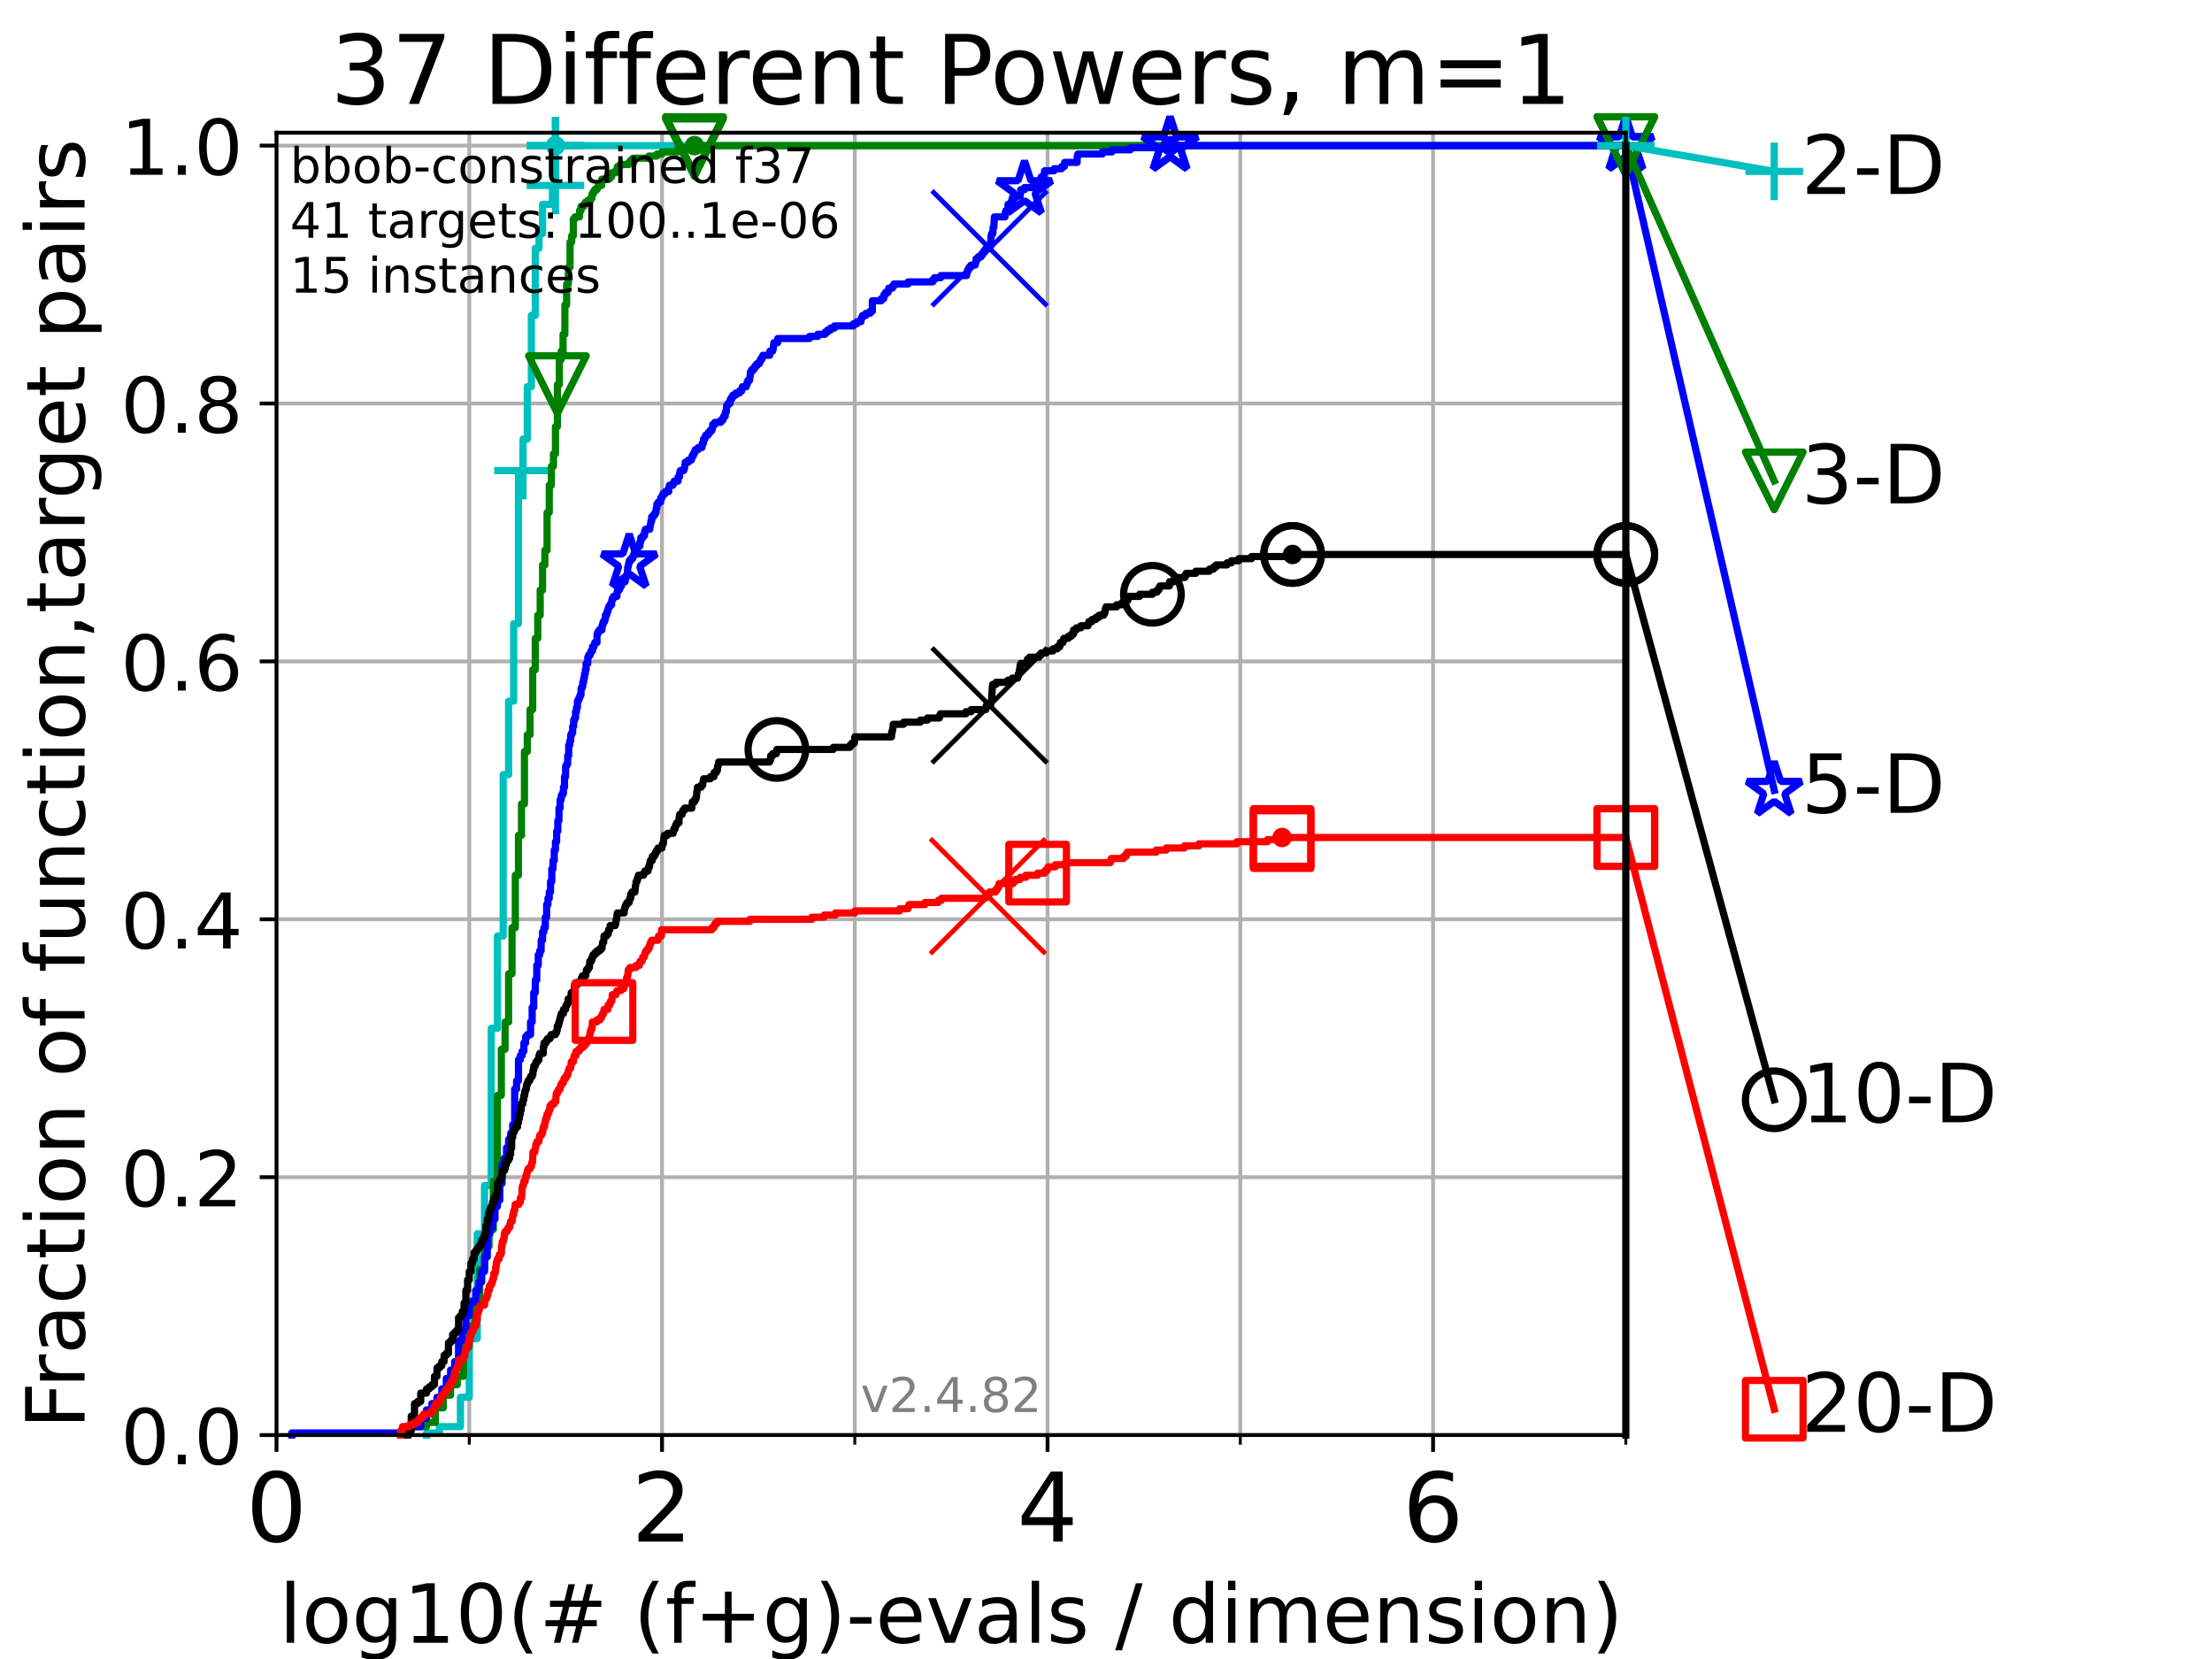 <?xml version="1.0" encoding="utf-8" standalone="no"?>
<!DOCTYPE svg PUBLIC "-//W3C//DTD SVG 1.1//EN"
  "http://www.w3.org/Graphics/SVG/1.1/DTD/svg11.dtd">
<!-- Created with matplotlib (https://matplotlib.org/) -->
<svg height="345.6pt" version="1.1" viewBox="0 0 460.8 345.6" width="460.8pt" xmlns="http://www.w3.org/2000/svg" xmlns:xlink="http://www.w3.org/1999/xlink">
 <defs>
  <style type="text/css">*{stroke-linecap:butt;stroke-linejoin:round;}</style>
 </defs>
 <g id="figure_1">
  <g id="patch_1">
   <path d="M 0 345.6 
L 460.8 345.6 
L 460.8 0 
L 0 0 
z
" style="fill:#ffffff;"/>
  </g>
  <g id="axes_1">
   <g id="patch_2">
    <path d="M 57.6 298.944 
L 338.688 298.944 
L 338.688 27.648 
L 57.6 27.648 
z
" style="fill:#ffffff;"/>
   </g>
   <g id="matplotlib.axis_1">
    <g id="xtick_1">
     <g id="line2d_1">
      <path clip-path="url(#p8c0453c2d1)" d="M 57.6 298.944 
L 57.6 27.648 
" style="fill:none;stroke:#b0b0b0;stroke-linecap:square;stroke-width:0.8;"/>
     </g>
     <g id="line2d_2">
      <defs>
       <path d="M 0 0 
L 0 3.5 
" id="me108956c2a" style="stroke:#000000;stroke-width:0.8;"/>
      </defs>
      <g>
       <use style="stroke:#000000;stroke-width:0.8;" x="57.6" xlink:href="#me108956c2a" y="298.944"/>
      </g>
     </g>
     <g id="text_1">
      <!-- 0 -->
      <g transform="translate(51.237 321.141)scale(0.2 -0.2)">
       <defs>
        <path d="M 31.781 66.406 
Q 24.172 66.406 20.328 58.906 
Q 16.5 51.422 16.5 36.375 
Q 16.5 21.391 20.328 13.891 
Q 24.172 6.391 31.781 6.391 
Q 39.453 6.391 43.281 13.891 
Q 47.125 21.391 47.125 36.375 
Q 47.125 51.422 43.281 58.906 
Q 39.453 66.406 31.781 66.406 
z
M 31.781 74.219 
Q 44.047 74.219 50.516 64.516 
Q 56.984 54.828 56.984 36.375 
Q 56.984 17.969 50.516 8.266 
Q 44.047 -1.422 31.781 -1.422 
Q 19.531 -1.422 13.062 8.266 
Q 6.594 17.969 6.594 36.375 
Q 6.594 54.828 13.062 64.516 
Q 19.531 74.219 31.781 74.219 
z
" id="DejaVuSans-48"/>
       </defs>
       <use xlink:href="#DejaVuSans-48"/>
      </g>
     </g>
    </g>
    <g id="xtick_2">
     <g id="line2d_3">
      <path clip-path="url(#p8c0453c2d1)" d="M 137.911 298.944 
L 137.911 27.648 
" style="fill:none;stroke:#b0b0b0;stroke-linecap:square;stroke-width:0.8;"/>
     </g>
     <g id="line2d_4">
      <g>
       <use style="stroke:#000000;stroke-width:0.8;" x="137.911" xlink:href="#me108956c2a" y="298.944"/>
      </g>
     </g>
     <g id="text_2">
      <!-- 2 -->
      <g transform="translate(131.548 321.141)scale(0.2 -0.2)">
       <defs>
        <path d="M 19.188 8.297 
L 53.609 8.297 
L 53.609 0 
L 7.328 0 
L 7.328 8.297 
Q 12.938 14.109 22.625 23.891 
Q 32.328 33.688 34.812 36.531 
Q 39.547 41.844 41.422 45.531 
Q 43.312 49.219 43.312 52.781 
Q 43.312 58.594 39.234 62.25 
Q 35.156 65.922 28.609 65.922 
Q 23.969 65.922 18.812 64.312 
Q 13.672 62.703 7.812 59.422 
L 7.812 69.391 
Q 13.766 71.781 18.938 73 
Q 24.125 74.219 28.422 74.219 
Q 39.75 74.219 46.484 68.547 
Q 53.219 62.891 53.219 53.422 
Q 53.219 48.922 51.531 44.891 
Q 49.859 40.875 45.406 35.406 
Q 44.188 33.984 37.641 27.219 
Q 31.109 20.453 19.188 8.297 
z
" id="DejaVuSans-50"/>
       </defs>
       <use xlink:href="#DejaVuSans-50"/>
      </g>
     </g>
    </g>
    <g id="xtick_3">
     <g id="line2d_5">
      <path clip-path="url(#p8c0453c2d1)" d="M 218.222 298.944 
L 218.222 27.648 
" style="fill:none;stroke:#b0b0b0;stroke-linecap:square;stroke-width:0.8;"/>
     </g>
     <g id="line2d_6">
      <g>
       <use style="stroke:#000000;stroke-width:0.8;" x="218.222" xlink:href="#me108956c2a" y="298.944"/>
      </g>
     </g>
     <g id="text_3">
      <!-- 4 -->
      <g transform="translate(211.859 321.141)scale(0.2 -0.2)">
       <defs>
        <path d="M 37.797 64.312 
L 12.891 25.391 
L 37.797 25.391 
z
M 35.203 72.906 
L 47.609 72.906 
L 47.609 25.391 
L 58.016 25.391 
L 58.016 17.188 
L 47.609 17.188 
L 47.609 0 
L 37.797 0 
L 37.797 17.188 
L 4.891 17.188 
L 4.891 26.703 
z
" id="DejaVuSans-52"/>
       </defs>
       <use xlink:href="#DejaVuSans-52"/>
      </g>
     </g>
    </g>
    <g id="xtick_4">
     <g id="line2d_7">
      <path clip-path="url(#p8c0453c2d1)" d="M 298.533 298.944 
L 298.533 27.648 
" style="fill:none;stroke:#b0b0b0;stroke-linecap:square;stroke-width:0.8;"/>
     </g>
     <g id="line2d_8">
      <g>
       <use style="stroke:#000000;stroke-width:0.8;" x="298.533" xlink:href="#me108956c2a" y="298.944"/>
      </g>
     </g>
     <g id="text_4">
      <!-- 6 -->
      <g transform="translate(292.17 321.141)scale(0.2 -0.2)">
       <defs>
        <path d="M 33.016 40.375 
Q 26.375 40.375 22.484 35.828 
Q 18.609 31.297 18.609 23.391 
Q 18.609 15.531 22.484 10.953 
Q 26.375 6.391 33.016 6.391 
Q 39.656 6.391 43.531 10.953 
Q 47.406 15.531 47.406 23.391 
Q 47.406 31.297 43.531 35.828 
Q 39.656 40.375 33.016 40.375 
z
M 52.594 71.297 
L 52.594 62.312 
Q 48.875 64.062 45.094 64.984 
Q 41.312 65.922 37.594 65.922 
Q 27.828 65.922 22.672 59.328 
Q 17.531 52.734 16.797 39.406 
Q 19.672 43.656 24.016 45.922 
Q 28.375 48.188 33.594 48.188 
Q 44.578 48.188 50.953 41.516 
Q 57.328 34.859 57.328 23.391 
Q 57.328 12.156 50.688 5.359 
Q 44.047 -1.422 33.016 -1.422 
Q 20.359 -1.422 13.672 8.266 
Q 6.984 17.969 6.984 36.375 
Q 6.984 53.656 15.188 63.938 
Q 23.391 74.219 37.203 74.219 
Q 40.922 74.219 44.703 73.484 
Q 48.484 72.75 52.594 71.297 
z
" id="DejaVuSans-54"/>
       </defs>
       <use xlink:href="#DejaVuSans-54"/>
      </g>
     </g>
    </g>
    <g id="xtick_5">
     <g id="line2d_9">
      <path clip-path="url(#p8c0453c2d1)" d="M 97.755 298.944 
L 97.755 27.648 
" style="fill:none;stroke:#b0b0b0;stroke-linecap:square;stroke-width:0.8;"/>
     </g>
     <g id="line2d_10">
      <defs>
       <path d="M 0 0 
L 0 2 
" id="m4b3f2b1d24" style="stroke:#000000;stroke-width:0.6;"/>
      </defs>
      <g>
       <use style="stroke:#000000;stroke-width:0.6;" x="97.755" xlink:href="#m4b3f2b1d24" y="298.944"/>
      </g>
     </g>
    </g>
    <g id="xtick_6">
     <g id="line2d_11">
      <path clip-path="url(#p8c0453c2d1)" d="M 178.066 298.944 
L 178.066 27.648 
" style="fill:none;stroke:#b0b0b0;stroke-linecap:square;stroke-width:0.8;"/>
     </g>
     <g id="line2d_12">
      <g>
       <use style="stroke:#000000;stroke-width:0.6;" x="178.066" xlink:href="#m4b3f2b1d24" y="298.944"/>
      </g>
     </g>
    </g>
    <g id="xtick_7">
     <g id="line2d_13">
      <path clip-path="url(#p8c0453c2d1)" d="M 258.377 298.944 
L 258.377 27.648 
" style="fill:none;stroke:#b0b0b0;stroke-linecap:square;stroke-width:0.8;"/>
     </g>
     <g id="line2d_14">
      <g>
       <use style="stroke:#000000;stroke-width:0.6;" x="258.377" xlink:href="#m4b3f2b1d24" y="298.944"/>
      </g>
     </g>
    </g>
    <g id="xtick_8">
     <g id="line2d_15">
      <path clip-path="url(#p8c0453c2d1)" d="M 338.688 298.944 
L 338.688 27.648 
" style="fill:none;stroke:#b0b0b0;stroke-linecap:square;stroke-width:0.8;"/>
     </g>
     <g id="line2d_16">
      <g>
       <use style="stroke:#000000;stroke-width:0.6;" x="338.688" xlink:href="#m4b3f2b1d24" y="298.944"/>
      </g>
     </g>
    </g>
    <g id="text_5">
     <!-- log10(# (f+g)-evals / dimension) -->
     <g transform="translate(58.145 342.218)scale(0.17 -0.17)">
      <defs>
       <path d="M 9.422 75.984 
L 18.406 75.984 
L 18.406 0 
L 9.422 0 
z
" id="DejaVuSans-108"/>
       <path d="M 30.609 48.391 
Q 23.391 48.391 19.188 42.75 
Q 14.984 37.109 14.984 27.297 
Q 14.984 17.484 19.156 11.844 
Q 23.344 6.203 30.609 6.203 
Q 37.797 6.203 41.984 11.859 
Q 46.188 17.531 46.188 27.297 
Q 46.188 37.016 41.984 42.703 
Q 37.797 48.391 30.609 48.391 
z
M 30.609 56 
Q 42.328 56 49.016 48.375 
Q 55.719 40.766 55.719 27.297 
Q 55.719 13.875 49.016 6.219 
Q 42.328 -1.422 30.609 -1.422 
Q 18.844 -1.422 12.172 6.219 
Q 5.516 13.875 5.516 27.297 
Q 5.516 40.766 12.172 48.375 
Q 18.844 56 30.609 56 
z
" id="DejaVuSans-111"/>
       <path d="M 45.406 27.984 
Q 45.406 37.75 41.375 43.109 
Q 37.359 48.484 30.078 48.484 
Q 22.859 48.484 18.828 43.109 
Q 14.797 37.75 14.797 27.984 
Q 14.797 18.266 18.828 12.891 
Q 22.859 7.516 30.078 7.516 
Q 37.359 7.516 41.375 12.891 
Q 45.406 18.266 45.406 27.984 
z
M 54.391 6.781 
Q 54.391 -7.172 48.188 -13.984 
Q 42 -20.797 29.203 -20.797 
Q 24.469 -20.797 20.266 -20.094 
Q 16.062 -19.391 12.109 -17.922 
L 12.109 -9.188 
Q 16.062 -11.328 19.922 -12.344 
Q 23.781 -13.375 27.781 -13.375 
Q 36.625 -13.375 41.016 -8.766 
Q 45.406 -4.156 45.406 5.172 
L 45.406 9.625 
Q 42.625 4.781 38.281 2.391 
Q 33.938 0 27.875 0 
Q 17.828 0 11.672 7.656 
Q 5.516 15.328 5.516 27.984 
Q 5.516 40.672 11.672 48.328 
Q 17.828 56 27.875 56 
Q 33.938 56 38.281 53.609 
Q 42.625 51.219 45.406 46.391 
L 45.406 54.688 
L 54.391 54.688 
z
" id="DejaVuSans-103"/>
       <path d="M 12.406 8.297 
L 28.516 8.297 
L 28.516 63.922 
L 10.984 60.406 
L 10.984 69.391 
L 28.422 72.906 
L 38.281 72.906 
L 38.281 8.297 
L 54.391 8.297 
L 54.391 0 
L 12.406 0 
z
" id="DejaVuSans-49"/>
       <path d="M 31 75.875 
Q 24.469 64.656 21.281 53.656 
Q 18.109 42.672 18.109 31.391 
Q 18.109 20.125 21.312 9.062 
Q 24.516 -2 31 -13.188 
L 23.188 -13.188 
Q 15.875 -1.703 12.234 9.375 
Q 8.594 20.453 8.594 31.391 
Q 8.594 42.281 12.203 53.312 
Q 15.828 64.359 23.188 75.875 
z
" id="DejaVuSans-40"/>
       <path d="M 51.125 44 
L 36.922 44 
L 32.812 27.688 
L 47.125 27.688 
z
M 43.797 71.781 
L 38.719 51.516 
L 52.984 51.516 
L 58.109 71.781 
L 65.922 71.781 
L 60.891 51.516 
L 76.125 51.516 
L 76.125 44 
L 58.984 44 
L 54.984 27.688 
L 70.516 27.688 
L 70.516 20.219 
L 53.078 20.219 
L 48 0 
L 40.188 0 
L 45.219 20.219 
L 30.906 20.219 
L 25.875 0 
L 18.016 0 
L 23.094 20.219 
L 7.719 20.219 
L 7.719 27.688 
L 24.906 27.688 
L 29 44 
L 13.281 44 
L 13.281 51.516 
L 30.906 51.516 
L 35.891 71.781 
z
" id="DejaVuSans-35"/>
       <path id="DejaVuSans-32"/>
       <path d="M 37.109 75.984 
L 37.109 68.5 
L 28.516 68.5 
Q 23.688 68.5 21.797 66.547 
Q 19.922 64.594 19.922 59.516 
L 19.922 54.688 
L 34.719 54.688 
L 34.719 47.703 
L 19.922 47.703 
L 19.922 0 
L 10.891 0 
L 10.891 47.703 
L 2.297 47.703 
L 2.297 54.688 
L 10.891 54.688 
L 10.891 58.5 
Q 10.891 67.625 15.141 71.797 
Q 19.391 75.984 28.609 75.984 
z
" id="DejaVuSans-102"/>
       <path d="M 46 62.703 
L 46 35.5 
L 73.188 35.5 
L 73.188 27.203 
L 46 27.203 
L 46 0 
L 37.797 0 
L 37.797 27.203 
L 10.594 27.203 
L 10.594 35.5 
L 37.797 35.5 
L 37.797 62.703 
z
" id="DejaVuSans-43"/>
       <path d="M 8.016 75.875 
L 15.828 75.875 
Q 23.141 64.359 26.781 53.312 
Q 30.422 42.281 30.422 31.391 
Q 30.422 20.453 26.781 9.375 
Q 23.141 -1.703 15.828 -13.188 
L 8.016 -13.188 
Q 14.5 -2 17.703 9.062 
Q 20.906 20.125 20.906 31.391 
Q 20.906 42.672 17.703 53.656 
Q 14.5 64.656 8.016 75.875 
z
" id="DejaVuSans-41"/>
       <path d="M 4.891 31.391 
L 31.203 31.391 
L 31.203 23.391 
L 4.891 23.391 
z
" id="DejaVuSans-45"/>
       <path d="M 56.203 29.594 
L 56.203 25.203 
L 14.891 25.203 
Q 15.484 15.922 20.484 11.062 
Q 25.484 6.203 34.422 6.203 
Q 39.594 6.203 44.453 7.469 
Q 49.312 8.734 54.109 11.281 
L 54.109 2.781 
Q 49.266 0.734 44.188 -0.344 
Q 39.109 -1.422 33.891 -1.422 
Q 20.797 -1.422 13.156 6.188 
Q 5.516 13.812 5.516 26.812 
Q 5.516 40.234 12.766 48.109 
Q 20.016 56 32.328 56 
Q 43.359 56 49.781 48.891 
Q 56.203 41.797 56.203 29.594 
z
M 47.219 32.234 
Q 47.125 39.594 43.094 43.984 
Q 39.062 48.391 32.422 48.391 
Q 24.906 48.391 20.391 44.141 
Q 15.875 39.891 15.188 32.172 
z
" id="DejaVuSans-101"/>
       <path d="M 2.984 54.688 
L 12.5 54.688 
L 29.594 8.797 
L 46.688 54.688 
L 56.203 54.688 
L 35.688 0 
L 23.484 0 
z
" id="DejaVuSans-118"/>
       <path d="M 34.281 27.484 
Q 23.391 27.484 19.188 25 
Q 14.984 22.516 14.984 16.5 
Q 14.984 11.719 18.141 8.906 
Q 21.297 6.109 26.703 6.109 
Q 34.188 6.109 38.703 11.406 
Q 43.219 16.703 43.219 25.484 
L 43.219 27.484 
z
M 52.203 31.203 
L 52.203 0 
L 43.219 0 
L 43.219 8.297 
Q 40.141 3.328 35.547 0.953 
Q 30.953 -1.422 24.312 -1.422 
Q 15.922 -1.422 10.953 3.297 
Q 6 8.016 6 15.922 
Q 6 25.141 12.172 29.828 
Q 18.359 34.516 30.609 34.516 
L 43.219 34.516 
L 43.219 35.406 
Q 43.219 41.609 39.141 45 
Q 35.062 48.391 27.688 48.391 
Q 23 48.391 18.547 47.266 
Q 14.109 46.141 10.016 43.891 
L 10.016 52.203 
Q 14.938 54.109 19.578 55.047 
Q 24.219 56 28.609 56 
Q 40.484 56 46.344 49.844 
Q 52.203 43.703 52.203 31.203 
z
" id="DejaVuSans-97"/>
       <path d="M 44.281 53.078 
L 44.281 44.578 
Q 40.484 46.531 36.375 47.5 
Q 32.281 48.484 27.875 48.484 
Q 21.188 48.484 17.844 46.438 
Q 14.5 44.391 14.5 40.281 
Q 14.5 37.156 16.891 35.375 
Q 19.281 33.594 26.516 31.984 
L 29.594 31.297 
Q 39.156 29.25 43.188 25.516 
Q 47.219 21.781 47.219 15.094 
Q 47.219 7.469 41.188 3.016 
Q 35.156 -1.422 24.609 -1.422 
Q 20.219 -1.422 15.453 -0.562 
Q 10.688 0.297 5.422 2 
L 5.422 11.281 
Q 10.406 8.688 15.234 7.391 
Q 20.062 6.109 24.812 6.109 
Q 31.156 6.109 34.562 8.281 
Q 37.984 10.453 37.984 14.406 
Q 37.984 18.062 35.516 20.016 
Q 33.062 21.969 24.703 23.781 
L 21.578 24.516 
Q 13.234 26.266 9.516 29.906 
Q 5.812 33.547 5.812 39.891 
Q 5.812 47.609 11.281 51.797 
Q 16.75 56 26.812 56 
Q 31.781 56 36.172 55.266 
Q 40.578 54.547 44.281 53.078 
z
" id="DejaVuSans-115"/>
       <path d="M 25.391 72.906 
L 33.688 72.906 
L 8.297 -9.281 
L 0 -9.281 
z
" id="DejaVuSans-47"/>
       <path d="M 45.406 46.391 
L 45.406 75.984 
L 54.391 75.984 
L 54.391 0 
L 45.406 0 
L 45.406 8.203 
Q 42.578 3.328 38.25 0.953 
Q 33.938 -1.422 27.875 -1.422 
Q 17.969 -1.422 11.734 6.484 
Q 5.516 14.406 5.516 27.297 
Q 5.516 40.188 11.734 48.094 
Q 17.969 56 27.875 56 
Q 33.938 56 38.25 53.625 
Q 42.578 51.266 45.406 46.391 
z
M 14.797 27.297 
Q 14.797 17.391 18.875 11.75 
Q 22.953 6.109 30.078 6.109 
Q 37.203 6.109 41.297 11.75 
Q 45.406 17.391 45.406 27.297 
Q 45.406 37.203 41.297 42.844 
Q 37.203 48.484 30.078 48.484 
Q 22.953 48.484 18.875 42.844 
Q 14.797 37.203 14.797 27.297 
z
" id="DejaVuSans-100"/>
       <path d="M 9.422 54.688 
L 18.406 54.688 
L 18.406 0 
L 9.422 0 
z
M 9.422 75.984 
L 18.406 75.984 
L 18.406 64.594 
L 9.422 64.594 
z
" id="DejaVuSans-105"/>
       <path d="M 52 44.188 
Q 55.375 50.25 60.062 53.125 
Q 64.75 56 71.094 56 
Q 79.641 56 84.281 50.016 
Q 88.922 44.047 88.922 33.016 
L 88.922 0 
L 79.891 0 
L 79.891 32.719 
Q 79.891 40.578 77.094 44.375 
Q 74.312 48.188 68.609 48.188 
Q 61.625 48.188 57.562 43.547 
Q 53.516 38.922 53.516 30.906 
L 53.516 0 
L 44.484 0 
L 44.484 32.719 
Q 44.484 40.625 41.703 44.406 
Q 38.922 48.188 33.109 48.188 
Q 26.219 48.188 22.156 43.531 
Q 18.109 38.875 18.109 30.906 
L 18.109 0 
L 9.078 0 
L 9.078 54.688 
L 18.109 54.688 
L 18.109 46.188 
Q 21.188 51.219 25.484 53.609 
Q 29.781 56 35.688 56 
Q 41.656 56 45.828 52.969 
Q 50 49.953 52 44.188 
z
" id="DejaVuSans-109"/>
       <path d="M 54.891 33.016 
L 54.891 0 
L 45.906 0 
L 45.906 32.719 
Q 45.906 40.484 42.875 44.328 
Q 39.844 48.188 33.797 48.188 
Q 26.516 48.188 22.312 43.547 
Q 18.109 38.922 18.109 30.906 
L 18.109 0 
L 9.078 0 
L 9.078 54.688 
L 18.109 54.688 
L 18.109 46.188 
Q 21.344 51.125 25.703 53.562 
Q 30.078 56 35.797 56 
Q 45.219 56 50.047 50.172 
Q 54.891 44.344 54.891 33.016 
z
" id="DejaVuSans-110"/>
      </defs>
      <use xlink:href="#DejaVuSans-108"/>
      <use x="27.783" xlink:href="#DejaVuSans-111"/>
      <use x="88.965" xlink:href="#DejaVuSans-103"/>
      <use x="152.441" xlink:href="#DejaVuSans-49"/>
      <use x="216.064" xlink:href="#DejaVuSans-48"/>
      <use x="279.688" xlink:href="#DejaVuSans-40"/>
      <use x="318.701" xlink:href="#DejaVuSans-35"/>
      <use x="402.49" xlink:href="#DejaVuSans-32"/>
      <use x="434.277" xlink:href="#DejaVuSans-40"/>
      <use x="473.291" xlink:href="#DejaVuSans-102"/>
      <use x="508.496" xlink:href="#DejaVuSans-43"/>
      <use x="592.285" xlink:href="#DejaVuSans-103"/>
      <use x="655.762" xlink:href="#DejaVuSans-41"/>
      <use x="694.775" xlink:href="#DejaVuSans-45"/>
      <use x="730.859" xlink:href="#DejaVuSans-101"/>
      <use x="792.383" xlink:href="#DejaVuSans-118"/>
      <use x="851.562" xlink:href="#DejaVuSans-97"/>
      <use x="912.842" xlink:href="#DejaVuSans-108"/>
      <use x="940.625" xlink:href="#DejaVuSans-115"/>
      <use x="992.725" xlink:href="#DejaVuSans-32"/>
      <use x="1024.512" xlink:href="#DejaVuSans-47"/>
      <use x="1058.203" xlink:href="#DejaVuSans-32"/>
      <use x="1089.99" xlink:href="#DejaVuSans-100"/>
      <use x="1153.467" xlink:href="#DejaVuSans-105"/>
      <use x="1181.25" xlink:href="#DejaVuSans-109"/>
      <use x="1278.662" xlink:href="#DejaVuSans-101"/>
      <use x="1340.186" xlink:href="#DejaVuSans-110"/>
      <use x="1403.564" xlink:href="#DejaVuSans-115"/>
      <use x="1455.664" xlink:href="#DejaVuSans-105"/>
      <use x="1483.447" xlink:href="#DejaVuSans-111"/>
      <use x="1544.629" xlink:href="#DejaVuSans-110"/>
      <use x="1608.008" xlink:href="#DejaVuSans-41"/>
     </g>
    </g>
   </g>
   <g id="matplotlib.axis_2">
    <g id="ytick_1">
     <g id="line2d_17">
      <path clip-path="url(#p8c0453c2d1)" d="M 57.6 298.944 
L 338.688 298.944 
" style="fill:none;stroke:#b0b0b0;stroke-linecap:square;stroke-width:0.8;"/>
     </g>
     <g id="line2d_18">
      <defs>
       <path d="M 0 0 
L -3.5 0 
" id="m034aac4024" style="stroke:#000000;stroke-width:0.8;"/>
      </defs>
      <g>
       <use style="stroke:#000000;stroke-width:0.8;" x="57.6" xlink:href="#m034aac4024" y="298.944"/>
      </g>
     </g>
     <g id="text_6">
      <!-- 0.0 -->
      <g transform="translate(25.155 305.023)scale(0.16 -0.16)">
       <defs>
        <path d="M 10.688 12.406 
L 21 12.406 
L 21 0 
L 10.688 0 
z
" id="DejaVuSans-46"/>
       </defs>
       <use xlink:href="#DejaVuSans-48"/>
       <use x="63.623" xlink:href="#DejaVuSans-46"/>
       <use x="95.41" xlink:href="#DejaVuSans-48"/>
      </g>
     </g>
    </g>
    <g id="ytick_2">
     <g id="line2d_19">
      <path clip-path="url(#p8c0453c2d1)" d="M 57.6 245.222 
L 338.688 245.222 
" style="fill:none;stroke:#b0b0b0;stroke-linecap:square;stroke-width:0.8;"/>
     </g>
     <g id="line2d_20">
      <g>
       <use style="stroke:#000000;stroke-width:0.8;" x="57.6" xlink:href="#m034aac4024" y="245.222"/>
      </g>
     </g>
     <g id="text_7">
      <!-- 0.2 -->
      <g transform="translate(25.155 251.301)scale(0.16 -0.16)">
       <use xlink:href="#DejaVuSans-48"/>
       <use x="63.623" xlink:href="#DejaVuSans-46"/>
       <use x="95.41" xlink:href="#DejaVuSans-50"/>
      </g>
     </g>
    </g>
    <g id="ytick_3">
     <g id="line2d_21">
      <path clip-path="url(#p8c0453c2d1)" d="M 57.6 191.5 
L 338.688 191.5 
" style="fill:none;stroke:#b0b0b0;stroke-linecap:square;stroke-width:0.8;"/>
     </g>
     <g id="line2d_22">
      <g>
       <use style="stroke:#000000;stroke-width:0.8;" x="57.6" xlink:href="#m034aac4024" y="191.5"/>
      </g>
     </g>
     <g id="text_8">
      <!-- 0.4 -->
      <g transform="translate(25.155 197.579)scale(0.16 -0.16)">
       <use xlink:href="#DejaVuSans-48"/>
       <use x="63.623" xlink:href="#DejaVuSans-46"/>
       <use x="95.41" xlink:href="#DejaVuSans-52"/>
      </g>
     </g>
    </g>
    <g id="ytick_4">
     <g id="line2d_23">
      <path clip-path="url(#p8c0453c2d1)" d="M 57.6 137.778 
L 338.688 137.778 
" style="fill:none;stroke:#b0b0b0;stroke-linecap:square;stroke-width:0.8;"/>
     </g>
     <g id="line2d_24">
      <g>
       <use style="stroke:#000000;stroke-width:0.8;" x="57.6" xlink:href="#m034aac4024" y="137.778"/>
      </g>
     </g>
     <g id="text_9">
      <!-- 0.6 -->
      <g transform="translate(25.155 143.857)scale(0.16 -0.16)">
       <use xlink:href="#DejaVuSans-48"/>
       <use x="63.623" xlink:href="#DejaVuSans-46"/>
       <use x="95.41" xlink:href="#DejaVuSans-54"/>
      </g>
     </g>
    </g>
    <g id="ytick_5">
     <g id="line2d_25">
      <path clip-path="url(#p8c0453c2d1)" d="M 57.6 84.056 
L 338.688 84.056 
" style="fill:none;stroke:#b0b0b0;stroke-linecap:square;stroke-width:0.8;"/>
     </g>
     <g id="line2d_26">
      <g>
       <use style="stroke:#000000;stroke-width:0.8;" x="57.6" xlink:href="#m034aac4024" y="84.056"/>
      </g>
     </g>
     <g id="text_10">
      <!-- 0.8 -->
      <g transform="translate(25.155 90.135)scale(0.16 -0.16)">
       <defs>
        <path d="M 31.781 34.625 
Q 24.75 34.625 20.719 30.859 
Q 16.703 27.094 16.703 20.516 
Q 16.703 13.922 20.719 10.156 
Q 24.75 6.391 31.781 6.391 
Q 38.812 6.391 42.859 10.172 
Q 46.922 13.969 46.922 20.516 
Q 46.922 27.094 42.891 30.859 
Q 38.875 34.625 31.781 34.625 
z
M 21.922 38.812 
Q 15.578 40.375 12.031 44.719 
Q 8.5 49.078 8.5 55.328 
Q 8.5 64.062 14.719 69.141 
Q 20.953 74.219 31.781 74.219 
Q 42.672 74.219 48.875 69.141 
Q 55.078 64.062 55.078 55.328 
Q 55.078 49.078 51.531 44.719 
Q 48 40.375 41.703 38.812 
Q 48.828 37.156 52.797 32.312 
Q 56.781 27.484 56.781 20.516 
Q 56.781 9.906 50.312 4.234 
Q 43.844 -1.422 31.781 -1.422 
Q 19.734 -1.422 13.25 4.234 
Q 6.781 9.906 6.781 20.516 
Q 6.781 27.484 10.781 32.312 
Q 14.797 37.156 21.922 38.812 
z
M 18.312 54.391 
Q 18.312 48.734 21.844 45.562 
Q 25.391 42.391 31.781 42.391 
Q 38.141 42.391 41.719 45.562 
Q 45.312 48.734 45.312 54.391 
Q 45.312 60.062 41.719 63.234 
Q 38.141 66.406 31.781 66.406 
Q 25.391 66.406 21.844 63.234 
Q 18.312 60.062 18.312 54.391 
z
" id="DejaVuSans-56"/>
       </defs>
       <use xlink:href="#DejaVuSans-48"/>
       <use x="63.623" xlink:href="#DejaVuSans-46"/>
       <use x="95.41" xlink:href="#DejaVuSans-56"/>
      </g>
     </g>
    </g>
    <g id="ytick_6">
     <g id="line2d_27">
      <path clip-path="url(#p8c0453c2d1)" d="M 57.6 30.334 
L 338.688 30.334 
" style="fill:none;stroke:#b0b0b0;stroke-linecap:square;stroke-width:0.8;"/>
     </g>
     <g id="line2d_28">
      <g>
       <use style="stroke:#000000;stroke-width:0.8;" x="57.6" xlink:href="#m034aac4024" y="30.334"/>
      </g>
     </g>
     <g id="text_11">
      <!-- 1.0 -->
      <g transform="translate(25.155 36.413)scale(0.16 -0.16)">
       <use xlink:href="#DejaVuSans-49"/>
       <use x="63.623" xlink:href="#DejaVuSans-46"/>
       <use x="95.41" xlink:href="#DejaVuSans-48"/>
      </g>
     </g>
    </g>
    <g id="text_12">
     <!-- Fraction of function,target pairs -->
     <g transform="translate(17.62 297.681)rotate(-90)scale(0.17 -0.17)">
      <defs>
       <path d="M 9.812 72.906 
L 51.703 72.906 
L 51.703 64.594 
L 19.672 64.594 
L 19.672 43.109 
L 48.578 43.109 
L 48.578 34.812 
L 19.672 34.812 
L 19.672 0 
L 9.812 0 
z
" id="DejaVuSans-70"/>
       <path d="M 41.109 46.297 
Q 39.594 47.172 37.812 47.578 
Q 36.031 48 33.891 48 
Q 26.266 48 22.188 43.047 
Q 18.109 38.094 18.109 28.812 
L 18.109 0 
L 9.078 0 
L 9.078 54.688 
L 18.109 54.688 
L 18.109 46.188 
Q 20.953 51.172 25.484 53.578 
Q 30.031 56 36.531 56 
Q 37.453 56 38.578 55.875 
Q 39.703 55.766 41.062 55.516 
z
" id="DejaVuSans-114"/>
       <path d="M 48.781 52.594 
L 48.781 44.188 
Q 44.969 46.297 41.141 47.344 
Q 37.312 48.391 33.406 48.391 
Q 24.656 48.391 19.812 42.844 
Q 14.984 37.312 14.984 27.297 
Q 14.984 17.281 19.812 11.734 
Q 24.656 6.203 33.406 6.203 
Q 37.312 6.203 41.141 7.25 
Q 44.969 8.297 48.781 10.406 
L 48.781 2.094 
Q 45.016 0.344 40.984 -0.531 
Q 36.969 -1.422 32.422 -1.422 
Q 20.062 -1.422 12.781 6.344 
Q 5.516 14.109 5.516 27.297 
Q 5.516 40.672 12.859 48.328 
Q 20.219 56 33.016 56 
Q 37.156 56 41.109 55.141 
Q 45.062 54.297 48.781 52.594 
z
" id="DejaVuSans-99"/>
       <path d="M 18.312 70.219 
L 18.312 54.688 
L 36.812 54.688 
L 36.812 47.703 
L 18.312 47.703 
L 18.312 18.016 
Q 18.312 11.328 20.141 9.422 
Q 21.969 7.516 27.594 7.516 
L 36.812 7.516 
L 36.812 0 
L 27.594 0 
Q 17.188 0 13.234 3.875 
Q 9.281 7.766 9.281 18.016 
L 9.281 47.703 
L 2.688 47.703 
L 2.688 54.688 
L 9.281 54.688 
L 9.281 70.219 
z
" id="DejaVuSans-116"/>
       <path d="M 8.5 21.578 
L 8.5 54.688 
L 17.484 54.688 
L 17.484 21.922 
Q 17.484 14.156 20.5 10.266 
Q 23.531 6.391 29.594 6.391 
Q 36.859 6.391 41.078 11.031 
Q 45.312 15.672 45.312 23.688 
L 45.312 54.688 
L 54.297 54.688 
L 54.297 0 
L 45.312 0 
L 45.312 8.406 
Q 42.047 3.422 37.719 1 
Q 33.406 -1.422 27.688 -1.422 
Q 18.266 -1.422 13.375 4.438 
Q 8.5 10.297 8.5 21.578 
z
M 31.109 56 
z
" id="DejaVuSans-117"/>
       <path d="M 11.719 12.406 
L 22.016 12.406 
L 22.016 4 
L 14.016 -11.625 
L 7.719 -11.625 
L 11.719 4 
z
" id="DejaVuSans-44"/>
       <path d="M 18.109 8.203 
L 18.109 -20.797 
L 9.078 -20.797 
L 9.078 54.688 
L 18.109 54.688 
L 18.109 46.391 
Q 20.953 51.266 25.266 53.625 
Q 29.594 56 35.594 56 
Q 45.562 56 51.781 48.094 
Q 58.016 40.188 58.016 27.297 
Q 58.016 14.406 51.781 6.484 
Q 45.562 -1.422 35.594 -1.422 
Q 29.594 -1.422 25.266 0.953 
Q 20.953 3.328 18.109 8.203 
z
M 48.688 27.297 
Q 48.688 37.203 44.609 42.844 
Q 40.531 48.484 33.406 48.484 
Q 26.266 48.484 22.188 42.844 
Q 18.109 37.203 18.109 27.297 
Q 18.109 17.391 22.188 11.75 
Q 26.266 6.109 33.406 6.109 
Q 40.531 6.109 44.609 11.75 
Q 48.688 17.391 48.688 27.297 
z
" id="DejaVuSans-112"/>
      </defs>
      <use xlink:href="#DejaVuSans-70"/>
      <use x="50.27" xlink:href="#DejaVuSans-114"/>
      <use x="91.383" xlink:href="#DejaVuSans-97"/>
      <use x="152.662" xlink:href="#DejaVuSans-99"/>
      <use x="207.643" xlink:href="#DejaVuSans-116"/>
      <use x="246.852" xlink:href="#DejaVuSans-105"/>
      <use x="274.635" xlink:href="#DejaVuSans-111"/>
      <use x="335.816" xlink:href="#DejaVuSans-110"/>
      <use x="399.195" xlink:href="#DejaVuSans-32"/>
      <use x="430.982" xlink:href="#DejaVuSans-111"/>
      <use x="492.164" xlink:href="#DejaVuSans-102"/>
      <use x="527.369" xlink:href="#DejaVuSans-32"/>
      <use x="559.156" xlink:href="#DejaVuSans-102"/>
      <use x="594.361" xlink:href="#DejaVuSans-117"/>
      <use x="657.74" xlink:href="#DejaVuSans-110"/>
      <use x="721.119" xlink:href="#DejaVuSans-99"/>
      <use x="776.1" xlink:href="#DejaVuSans-116"/>
      <use x="815.309" xlink:href="#DejaVuSans-105"/>
      <use x="843.092" xlink:href="#DejaVuSans-111"/>
      <use x="904.273" xlink:href="#DejaVuSans-110"/>
      <use x="967.652" xlink:href="#DejaVuSans-44"/>
      <use x="999.439" xlink:href="#DejaVuSans-116"/>
      <use x="1038.648" xlink:href="#DejaVuSans-97"/>
      <use x="1099.928" xlink:href="#DejaVuSans-114"/>
      <use x="1139.291" xlink:href="#DejaVuSans-103"/>
      <use x="1202.768" xlink:href="#DejaVuSans-101"/>
      <use x="1264.291" xlink:href="#DejaVuSans-116"/>
      <use x="1303.5" xlink:href="#DejaVuSans-32"/>
      <use x="1335.287" xlink:href="#DejaVuSans-112"/>
      <use x="1398.764" xlink:href="#DejaVuSans-97"/>
      <use x="1460.043" xlink:href="#DejaVuSans-105"/>
      <use x="1487.826" xlink:href="#DejaVuSans-114"/>
      <use x="1528.939" xlink:href="#DejaVuSans-115"/>
     </g>
    </g>
   </g>
   <g id="line2d_29">
    <defs>
     <path d="M 0 1.5 
C 0.398 1.5 0.779 1.342 1.061 1.061 
C 1.342 0.779 1.5 0.398 1.5 0 
C 1.5 -0.398 1.342 -0.779 1.061 -1.061 
C 0.779 -1.342 0.398 -1.5 0 -1.5 
C -0.398 -1.5 -0.779 -1.342 -1.061 -1.061 
C -1.342 -0.779 -1.5 -0.398 -1.5 0 
C -1.5 0.398 -1.342 0.779 -1.061 1.061 
C -0.779 1.342 -0.398 1.5 0 1.5 
z
" id="mfdf4b346d8" style="stroke:#00bfbf;"/>
    </defs>
    <g>
     <use style="fill:#00bfbf;stroke:#00bfbf;" x="115.711" xlink:href="#mfdf4b346d8" y="30.334"/>
     <use style="fill:#00bfbf;stroke:#00bfbf;" x="115.711" xlink:href="#mfdf4b346d8" y="30.334"/>
    </g>
   </g>
   <g id="line2d_30">
    <path d="M 88.847 298.944 
L 88.847 298.507 
L 91.535 298.507 
L 91.535 297.197 
L 95.918 297.197 
L 95.918 291.082 
L 97.755 291.082 
L 97.755 278.853 
L 99.418 278.853 
L 99.418 257.015 
L 100.935 257.015 
L 100.935 246.969 
L 102.331 246.969 
L 102.331 214.212 
L 103.623 214.212 
L 103.623 194.994 
L 104.826 194.994 
L 104.826 161.363 
L 105.952 161.363 
L 105.952 146.077 
L 107.009 146.077 
L 107.009 129.916 
L 108.006 129.916 
L 108.006 98.033 
L 108.949 98.033 
L 108.949 91.481 
L 109.843 91.481 
L 109.843 80.562 
L 110.694 80.562 
L 110.694 65.712 
L 111.506 65.712 
L 111.506 51.736 
L 112.281 51.736 
L 112.281 48.678 
L 113.023 48.678 
L 113.023 42.563 
L 115.077 42.563 
L 115.077 38.633 
L 115.711 38.633 
L 115.711 30.334 
L 338.688 30.334 
" style="fill:none;stroke:#00bfbf;stroke-linecap:square;stroke-width:1.5;"/>
   </g>
   <g id="line2d_31">
    <defs>
     <path d="M -6 0 
L 6 0 
M 0 6 
L 0 -6 
" id="ma5dc701c68" style="stroke:#00bfbf;stroke-width:1.5;"/>
    </defs>
    <g>
     <use style="fill-opacity:0;stroke:#00bfbf;stroke-width:1.5;" x="108.949" xlink:href="#ma5dc701c68" y="98.033"/>
     <use style="fill-opacity:0;stroke:#00bfbf;stroke-width:1.5;" x="115.711" xlink:href="#ma5dc701c68" y="38.633"/>
     <use style="fill-opacity:0;stroke:#00bfbf;stroke-width:1.5;" x="115.711" xlink:href="#ma5dc701c68" y="30.334"/>
     <use style="fill-opacity:0;stroke:#00bfbf;stroke-width:1.5;" x="115.711" xlink:href="#ma5dc701c68" y="30.334"/>
     <use style="fill-opacity:0;stroke:#00bfbf;stroke-width:1.5;" x="338.688" xlink:href="#ma5dc701c68" y="30.334"/>
    </g>
   </g>
   <g id="line2d_32">
    <path style="fill:none;stroke:#00bfbf;stroke-linecap:square;stroke-width:1.5;"/>
    <g/>
   </g>
   <g id="line2d_33">
    <defs>
     <path d="M 0 1.5 
C 0.398 1.5 0.779 1.342 1.061 1.061 
C 1.342 0.779 1.5 0.398 1.5 0 
C 1.5 -0.398 1.342 -0.779 1.061 -1.061 
C 0.779 -1.342 0.398 -1.5 0 -1.5 
C -0.398 -1.5 -0.779 -1.342 -1.061 -1.061 
C -1.342 -0.779 -1.5 -0.398 -1.5 0 
C -1.5 0.398 -1.342 0.779 -1.061 1.061 
C -0.779 1.342 -0.398 1.5 0 1.5 
z
" id="mdf8bb56181" style="stroke:#008000;"/>
    </defs>
    <g>
     <use style="fill:#008000;stroke:#008000;" x="144.669" xlink:href="#mdf8bb56181" y="30.334"/>
     <use style="fill:#008000;stroke:#008000;" x="144.669" xlink:href="#mdf8bb56181" y="30.334"/>
    </g>
   </g>
   <g id="line2d_34">
    <path d="M 84.464 298.944 
L 84.464 297.197 
L 88.847 297.197 
L 88.847 296.323 
L 90.684 296.323 
L 90.684 293.266 
L 92.347 293.266 
L 92.347 290.645 
L 93.864 290.645 
L 93.864 288.462 
L 95.26 288.462 
L 95.26 286.715 
L 96.552 286.715 
L 96.552 280.6 
L 97.755 280.6 
L 97.755 276.232 
L 98.881 276.232 
L 98.881 271.428 
L 99.938 271.428 
L 99.938 264.44 
L 100.935 264.44 
L 100.935 259.635 
L 101.878 259.635 
L 101.878 256.141 
L 102.772 256.141 
L 102.772 246.096 
L 103.623 246.096 
L 103.623 228.188 
L 104.435 228.188 
L 104.435 218.579 
L 105.21 218.579 
L 105.21 212.901 
L 105.952 212.901 
L 105.952 202.856 
L 106.664 202.856 
L 106.664 193.247 
L 107.348 193.247 
L 107.348 182.328 
L 108.006 182.328 
L 108.006 174.029 
L 108.64 174.029 
L 108.64 167.478 
L 109.252 167.478 
L 109.252 156.559 
L 109.843 156.559 
L 109.843 153.065 
L 110.415 153.065 
L 110.415 147.824 
L 110.969 147.824 
L 110.969 139.525 
L 111.506 139.525 
L 111.506 132.974 
L 112.026 132.974 
L 112.026 128.169 
L 112.532 128.169 
L 112.532 122.928 
L 113.023 122.928 
L 113.023 117.687 
L 113.501 117.687 
L 113.501 114.63 
L 113.966 114.63 
L 113.966 106.768 
L 114.419 106.768 
L 114.419 101.09 
L 114.86 101.09 
L 114.86 97.159 
L 115.291 97.159 
L 115.291 94.538 
L 115.711 94.538 
L 115.711 88.86 
L 116.122 88.86 
L 116.122 80.125 
L 116.523 80.125 
L 116.523 74.884 
L 116.914 74.884 
L 116.914 73.137 
L 117.298 73.137 
L 117.298 69.643 
L 117.673 69.643 
L 117.673 63.528 
L 118.04 63.528 
L 118.04 59.161 
L 118.4 59.161 
L 118.4 55.666 
L 118.752 55.666 
L 118.752 50.425 
L 119.097 50.425 
L 119.097 49.115 
L 119.436 49.115 
L 119.436 45.621 
L 119.768 45.621 
L 119.768 45.184 
L 120.728 45.184 
L 120.728 43.874 
L 121.037 43.874 
L 121.037 43 
L 121.638 43 
L 121.638 42.563 
L 121.931 42.563 
L 121.931 42.127 
L 122.503 42.127 
L 122.503 41.69 
L 123.057 41.69 
L 123.057 41.253 
L 123.327 41.253 
L 123.327 40.38 
L 123.594 40.38 
L 123.594 39.943 
L 123.856 39.943 
L 123.856 39.506 
L 124.369 39.506 
L 124.369 39.069 
L 124.62 39.069 
L 124.62 38.633 
L 125.352 38.633 
L 125.352 37.322 
L 126.948 37.322 
L 126.948 36.886 
L 127.379 36.886 
L 127.379 36.012 
L 128.21 36.012 
L 128.21 35.575 
L 128.611 35.575 
L 128.611 34.702 
L 129.195 34.702 
L 129.195 34.265 
L 131.013 34.265 
L 131.013 33.828 
L 131.355 33.828 
L 131.355 33.391 
L 131.856 33.391 
L 131.856 32.955 
L 135.145 32.955 
L 135.145 32.518 
L 136.832 32.518 
L 136.832 32.081 
L 137.911 32.081 
L 137.911 31.644 
L 141.187 31.644 
L 141.283 30.771 
L 144.669 30.771 
L 144.669 30.334 
L 338.688 30.334 
L 338.688 30.334 
" style="fill:none;stroke:#008000;stroke-linecap:square;stroke-width:1.5;"/>
   </g>
   <g id="line2d_35">
    <defs>
     <path d="M -0 6 
L 6 -6 
L -6 -6 
z
" id="m911dc39256" style="stroke:#008000;stroke-linejoin:miter;stroke-width:1.5;"/>
    </defs>
    <g>
     <use style="fill-opacity:0;stroke:#008000;stroke-linejoin:miter;stroke-width:1.5;" x="116.122" xlink:href="#m911dc39256" y="80.125"/>
     <use style="fill-opacity:0;stroke:#008000;stroke-linejoin:miter;stroke-width:1.5;" x="144.669" xlink:href="#m911dc39256" y="30.771"/>
     <use style="fill-opacity:0;stroke:#008000;stroke-linejoin:miter;stroke-width:1.5;" x="144.669" xlink:href="#m911dc39256" y="30.334"/>
     <use style="fill-opacity:0;stroke:#008000;stroke-linejoin:miter;stroke-width:1.5;" x="144.669" xlink:href="#m911dc39256" y="30.334"/>
     <use style="fill-opacity:0;stroke:#008000;stroke-linejoin:miter;stroke-width:1.5;" x="338.688" xlink:href="#m911dc39256" y="30.334"/>
    </g>
   </g>
   <g id="line2d_36">
    <path style="fill:none;stroke:#008000;stroke-linecap:square;stroke-width:1.5;"/>
    <g/>
   </g>
   <g id="line2d_37">
    <defs>
     <path d="M 0 1.5 
C 0.398 1.5 0.779 1.342 1.061 1.061 
C 1.342 0.779 1.5 0.398 1.5 0 
C 1.5 -0.398 1.342 -0.779 1.061 -1.061 
C 0.779 -1.342 0.398 -1.5 0 -1.5 
C -0.398 -1.5 -0.779 -1.342 -1.061 -1.061 
C -1.342 -0.779 -1.5 -0.398 -1.5 0 
C -1.5 0.398 -1.342 0.779 -1.061 1.061 
C -0.779 1.342 -0.398 1.5 0 1.5 
z
" id="m8ccc1cb731" style="stroke:#0000ff;"/>
    </defs>
    <g>
     <use style="fill:#0000ff;stroke:#0000ff;" x="243.742" xlink:href="#m8ccc1cb731" y="30.334"/>
     <use style="fill:#0000ff;stroke:#0000ff;" x="243.742" xlink:href="#m8ccc1cb731" y="30.334"/>
    </g>
   </g>
   <g id="line2d_38">
    <path d="M 60.78 298.944 
L 60.78 298.507 
L 84.956 298.507 
L 84.956 297.197 
L 87.644 297.197 
L 87.644 295.45 
L 88.847 295.45 
L 88.847 293.703 
L 89.973 293.703 
L 89.973 292.393 
L 91.03 292.393 
L 91.03 291.082 
L 92.027 291.082 
L 92.027 289.335 
L 92.969 289.335 
L 92.969 287.151 
L 93.864 287.151 
L 93.864 285.404 
L 94.715 285.404 
L 94.715 283.657 
L 95.526 283.657 
L 95.526 279.29 
L 96.301 279.29 
L 96.301 277.106 
L 97.044 277.106 
L 97.044 274.048 
L 97.755 274.048 
L 97.755 271.428 
L 98.439 271.428 
L 98.439 270.991 
L 99.098 270.991 
L 99.098 268.807 
L 99.732 268.807 
L 99.732 267.06 
L 100.344 267.06 
L 100.344 264.876 
L 100.935 264.876 
L 100.935 261.819 
L 101.507 261.819 
L 101.507 257.015 
L 102.06 257.015 
L 102.06 255.704 
L 102.597 255.704 
L 102.597 253.957 
L 103.118 253.957 
L 103.118 251.337 
L 103.623 251.337 
L 103.623 250.026 
L 104.115 250.026 
L 104.115 246.532 
L 104.592 246.532 
L 104.592 242.601 
L 105.057 242.601 
L 105.057 241.291 
L 105.51 241.291 
L 105.51 239.107 
L 105.952 239.107 
L 105.952 237.36 
L 106.383 237.36 
L 106.383 236.05 
L 106.803 236.05 
L 106.803 234.303 
L 107.213 234.303 
L 107.213 226.878 
L 107.614 226.878 
L 107.614 225.131 
L 108.006 225.131 
L 108.006 220.763 
L 108.389 220.763 
L 108.389 219.89 
L 108.764 219.89 
L 108.764 219.016 
L 109.132 219.016 
L 109.132 217.269 
L 109.491 217.269 
L 109.491 215.959 
L 109.843 215.959 
L 109.843 215.522 
L 110.527 215.522 
L 110.527 212.901 
L 110.86 212.901 
L 110.86 209.844 
L 111.186 209.844 
L 111.186 206.787 
L 111.506 206.787 
L 111.506 204.166 
L 111.82 204.166 
L 111.82 201.109 
L 112.128 201.109 
L 112.128 198.925 
L 112.432 198.925 
L 112.432 198.052 
L 112.73 198.052 
L 112.73 195.868 
L 113.023 195.868 
L 113.023 194.121 
L 113.311 194.121 
L 113.311 193.247 
L 113.595 193.247 
L 113.595 191.063 
L 113.874 191.063 
L 113.874 188.443 
L 114.148 188.443 
L 114.148 187.132 
L 114.419 187.132 
L 114.419 185.822 
L 114.685 185.822 
L 114.685 183.638 
L 114.947 183.638 
L 114.947 181.018 
L 115.206 181.018 
L 115.206 179.271 
L 115.46 179.271 
L 115.46 177.087 
L 115.711 177.087 
L 115.711 175.34 
L 115.959 175.34 
L 115.959 173.156 
L 116.203 173.156 
L 116.203 170.972 
L 116.443 170.972 
L 116.443 168.352 
L 116.68 168.352 
L 116.68 166.604 
L 116.914 166.604 
L 116.914 165.731 
L 117.145 165.731 
L 117.145 165.294 
L 117.373 165.294 
L 117.373 163.984 
L 117.598 163.984 
L 117.598 161.8 
L 117.821 161.8 
L 117.821 159.616 
L 118.04 159.616 
L 118.04 159.179 
L 118.257 159.179 
L 118.257 157.432 
L 118.471 157.432 
L 118.471 155.249 
L 118.682 155.249 
L 118.682 154.375 
L 118.891 154.375 
L 118.891 153.065 
L 119.097 153.065 
L 119.097 152.628 
L 119.301 152.628 
L 119.301 151.318 
L 119.503 151.318 
L 119.503 150.007 
L 119.702 150.007 
L 119.702 149.571 
L 119.899 149.571 
L 119.899 148.26 
L 120.094 148.26 
L 120.094 147.387 
L 120.287 147.387 
L 120.287 146.077 
L 120.477 146.077 
L 120.477 145.64 
L 120.666 145.64 
L 120.666 145.203 
L 120.852 145.203 
L 120.852 144.766 
L 121.037 144.766 
L 121.037 143.456 
L 121.219 143.456 
L 121.219 143.019 
L 121.4 143.019 
L 121.4 142.146 
L 121.579 142.146 
L 121.579 141.272 
L 121.756 141.272 
L 121.756 140.399 
L 121.931 140.399 
L 121.931 139.525 
L 122.105 139.525 
L 122.105 138.215 
L 122.447 138.215 
L 122.447 136.905 
L 122.615 136.905 
L 122.615 136.468 
L 122.948 136.468 
L 122.948 136.031 
L 123.111 136.031 
L 123.111 135.594 
L 123.434 135.594 
L 123.434 134.721 
L 123.751 134.721 
L 123.751 134.284 
L 123.908 134.284 
L 123.908 133.847 
L 124.369 133.847 
L 124.369 132.1 
L 124.52 132.1 
L 124.52 131.663 
L 124.818 131.663 
L 124.818 131.227 
L 125.399 131.227 
L 125.399 130.353 
L 125.542 130.353 
L 125.542 129.916 
L 125.683 129.916 
L 125.683 129.48 
L 125.962 129.48 
L 125.962 129.043 
L 126.1 129.043 
L 126.1 128.169 
L 126.372 128.169 
L 126.372 127.732 
L 126.507 127.732 
L 126.507 127.296 
L 126.64 127.296 
L 126.64 126.859 
L 126.773 126.859 
L 126.773 126.422 
L 127.035 126.422 
L 127.035 125.985 
L 127.421 125.985 
L 127.421 125.112 
L 127.548 125.112 
L 127.548 124.675 
L 127.799 124.675 
L 127.799 124.238 
L 128.531 124.238 
L 128.531 123.365 
L 128.65 123.365 
L 128.65 122.928 
L 129.002 122.928 
L 129.002 122.491 
L 129.233 122.491 
L 129.233 122.055 
L 129.461 122.055 
L 129.461 121.618 
L 129.574 121.618 
L 129.574 121.181 
L 130.237 121.181 
L 130.345 120.307 
L 130.452 120.307 
L 130.452 119.871 
L 130.665 119.871 
L 130.77 118.124 
L 130.875 118.124 
L 130.979 117.25 
L 131.082 117.25 
L 131.082 116.813 
L 131.389 116.813 
L 131.389 116.377 
L 131.79 116.377 
L 131.79 115.94 
L 131.987 115.94 
L 131.987 115.503 
L 132.182 115.503 
L 132.182 115.066 
L 132.47 115.066 
L 132.47 114.63 
L 132.754 114.63 
L 132.847 113.756 
L 133.307 113.756 
L 133.307 112.883 
L 133.488 112.883 
L 133.488 112.009 
L 133.932 112.009 
L 133.932 111.572 
L 134.279 111.572 
L 134.279 110.699 
L 134.45 110.699 
L 134.45 110.262 
L 135.362 110.262 
L 135.442 109.388 
L 135.522 109.388 
L 135.602 108.515 
L 135.761 108.515 
L 135.761 107.641 
L 136.151 107.641 
L 136.151 107.205 
L 136.457 107.205 
L 136.457 106.768 
L 136.683 106.768 
L 136.683 105.894 
L 136.832 105.894 
L 136.832 105.021 
L 137.126 105.021 
L 137.126 104.584 
L 137.63 104.584 
L 137.63 103.71 
L 137.911 103.71 
L 137.911 103.274 
L 138.119 103.274 
L 138.119 102.837 
L 138.595 102.837 
L 138.595 102.4 
L 139.317 102.4 
L 139.317 101.527 
L 139.446 101.527 
L 139.446 101.09 
L 140.196 101.09 
L 140.196 100.653 
L 140.439 100.653 
L 140.439 100.216 
L 141.264 100.216 
L 141.264 99.343 
L 141.549 99.343 
L 141.606 98.469 
L 141.718 98.469 
L 141.718 98.033 
L 142.433 98.033 
L 142.433 97.596 
L 142.593 97.596 
L 142.7 96.722 
L 142.753 96.722 
L 142.753 96.285 
L 143.375 96.285 
L 143.375 95.849 
L 144.026 95.849 
L 144.026 95.412 
L 144.173 95.412 
L 144.173 94.975 
L 144.415 94.975 
L 144.415 94.538 
L 144.653 94.538 
L 144.653 94.102 
L 144.842 94.102 
L 144.842 93.665 
L 145.441 93.665 
L 145.441 93.228 
L 146.238 93.228 
L 146.281 92.355 
L 146.538 92.355 
L 146.538 91.481 
L 146.833 91.481 
L 146.833 91.044 
L 147.041 91.044 
L 147.041 90.608 
L 147.53 90.608 
L 147.53 90.171 
L 147.849 90.171 
L 147.849 89.734 
L 148.277 89.734 
L 148.277 89.297 
L 148.431 89.297 
L 148.469 88.424 
L 148.92 88.424 
L 148.92 87.987 
L 150.138 87.987 
L 150.138 87.55 
L 150.582 87.55 
L 150.582 87.113 
L 150.783 87.113 
L 150.783 86.677 
L 151.081 86.677 
L 151.113 85.803 
L 151.309 85.803 
L 151.373 84.493 
L 151.629 84.493 
L 151.629 84.056 
L 152.068 84.056 
L 152.13 83.183 
L 152.406 83.183 
L 152.406 82.746 
L 152.677 82.746 
L 152.677 82.309 
L 153.294 82.309 
L 153.294 81.872 
L 154.057 81.872 
L 154.057 81.435 
L 154.521 81.435 
L 154.628 80.562 
L 155.463 80.562 
L 155.463 80.125 
L 155.616 80.125 
L 155.616 79.688 
L 155.792 79.688 
L 155.792 79.252 
L 156.139 79.252 
L 156.236 78.378 
L 156.285 78.378 
L 156.309 77.505 
L 156.551 77.505 
L 156.551 77.068 
L 156.977 77.068 
L 156.977 76.631 
L 157.301 76.631 
L 157.301 76.194 
L 157.687 76.194 
L 157.687 75.758 
L 158.217 75.758 
L 158.217 75.321 
L 158.39 75.321 
L 158.39 74.884 
L 158.69 74.884 
L 158.69 74.447 
L 158.921 74.447 
L 158.921 74.011 
L 160.346 74.011 
L 160.385 73.137 
L 160.971 73.137 
L 160.971 72.7 
L 161.082 72.7 
L 161.156 71.827 
L 161.211 71.827 
L 161.211 71.39 
L 161.999 71.39 
L 162.017 70.516 
L 168.633 70.516 
L 168.633 70.08 
L 170.343 70.08 
L 170.343 69.643 
L 171.851 69.643 
L 171.851 69.206 
L 172.381 69.206 
L 172.381 68.769 
L 173.026 68.769 
L 173.026 68.333 
L 173.845 68.333 
L 173.845 67.896 
L 177.767 67.896 
L 177.767 67.459 
L 178.483 67.459 
L 178.483 67.022 
L 179.347 67.022 
L 179.45 66.149 
L 179.681 66.149 
L 179.681 65.712 
L 180.379 65.712 
L 180.379 65.275 
L 181.26 65.275 
L 181.26 64.838 
L 181.722 64.838 
L 181.727 62.655 
L 183.561 62.655 
L 183.561 62.218 
L 184.103 62.218 
L 184.152 61.344 
L 184.498 61.344 
L 184.498 60.908 
L 185.021 60.908 
L 185.123 60.034 
L 185.902 60.034 
L 185.902 59.597 
L 186.224 59.597 
L 186.224 59.161 
L 189.168 59.161 
L 189.168 58.724 
L 194.299 58.724 
L 194.299 58.287 
L 194.653 58.287 
L 194.653 57.85 
L 195.973 57.85 
L 195.973 57.413 
L 201.352 57.413 
L 201.457 56.54 
L 201.636 56.54 
L 201.636 56.103 
L 201.882 56.103 
L 201.882 55.666 
L 202.269 55.666 
L 202.269 55.23 
L 203.147 55.23 
L 203.147 54.793 
L 203.29 54.793 
L 203.322 53.919 
L 203.792 53.919 
L 203.792 53.483 
L 204.383 53.483 
L 204.383 53.046 
L 204.734 53.046 
L 204.734 52.609 
L 205.018 52.609 
L 205.018 52.172 
L 205.361 52.172 
L 205.361 51.736 
L 206.275 51.736 
L 206.327 50.425 
L 206.395 50.425 
L 206.451 49.115 
L 206.544 49.115 
L 206.544 48.678 
L 206.84 48.678 
L 206.879 47.368 
L 207.037 47.368 
L 207.137 45.184 
L 209.353 45.184 
L 209.398 44.311 
L 209.548 44.311 
L 209.548 43.874 
L 209.993 43.874 
L 209.993 42.563 
L 210.719 42.563 
L 210.719 42.127 
L 210.979 42.127 
L 210.979 41.69 
L 211.116 41.69 
L 211.116 41.253 
L 211.564 41.253 
L 211.564 40.816 
L 212.527 40.816 
L 212.637 39.506 
L 213.421 39.506 
L 213.421 39.069 
L 216.69 39.069 
L 216.69 38.633 
L 216.85 38.633 
L 216.882 36.886 
L 217.449 36.886 
L 217.545 36.012 
L 217.607 36.012 
L 217.607 35.575 
L 219.58 35.575 
L 219.58 35.139 
L 221.155 35.139 
L 221.155 34.702 
L 221.717 34.702 
L 221.782 33.828 
L 224.396 33.828 
L 224.396 32.518 
L 224.537 32.518 
L 224.537 32.081 
L 229.646 32.081 
L 229.646 31.644 
L 231.657 31.644 
L 231.657 31.208 
L 235.482 31.208 
L 235.482 30.771 
L 243.742 30.771 
L 243.742 30.334 
L 338.688 30.334 
L 338.688 30.334 
" style="fill:none;stroke:#0000ff;stroke-linecap:square;stroke-width:1.5;"/>
   </g>
   <g id="line2d_39">
    <defs>
     <path d="M 0 -6 
L -1.347 -1.854 
L -5.706 -1.854 
L -2.18 0.708 
L -3.527 4.854 
L -0 2.292 
L 3.527 4.854 
L 2.18 0.708 
L 5.706 -1.854 
L 1.347 -1.854 
z
" id="meac12c341e" style="stroke:#0000ff;stroke-linejoin:bevel;stroke-width:1.5;"/>
    </defs>
    <g>
     <use style="fill-opacity:0;stroke:#0000ff;stroke-linejoin:bevel;stroke-width:1.5;" x="131.082" xlink:href="#meac12c341e" y="117.25"/>
     <use style="fill-opacity:0;stroke:#0000ff;stroke-linejoin:bevel;stroke-width:1.5;" x="213.421" xlink:href="#meac12c341e" y="39.506"/>
     <use style="fill-opacity:0;stroke:#0000ff;stroke-linejoin:bevel;stroke-width:1.5;" x="243.742" xlink:href="#meac12c341e" y="30.334"/>
     <use style="fill-opacity:0;stroke:#0000ff;stroke-linejoin:bevel;stroke-width:1.5;" x="243.742" xlink:href="#meac12c341e" y="30.334"/>
     <use style="fill-opacity:0;stroke:#0000ff;stroke-linejoin:bevel;stroke-width:1.5;" x="338.688" xlink:href="#meac12c341e" y="30.334"/>
    </g>
   </g>
   <g id="line2d_40">
    <path style="fill:none;stroke:#0000ff;stroke-linecap:square;stroke-width:1.5;"/>
    <g/>
   </g>
   <g id="line2d_41">
    <path clip-path="url(#p8c0453c2d1)" d="M 206.151 51.736 
" style="fill:none;stroke:#0000ff;stroke-linecap:square;stroke-width:1.5;"/>
    <defs>
     <path d="M -12 12 
L 12 -12 
M -12 -12 
L 12 12 
" id="m172612c025" style="stroke:#0000ff;"/>
    </defs>
    <g clip-path="url(#p8c0453c2d1)">
     <use style="fill:#0000ff;stroke:#0000ff;" x="206.151" xlink:href="#m172612c025" y="51.736"/>
    </g>
   </g>
   <g id="line2d_42">
    <defs>
     <path d="M 0 1.5 
C 0.398 1.5 0.779 1.342 1.061 1.061 
C 1.342 0.779 1.5 0.398 1.5 0 
C 1.5 -0.398 1.342 -0.779 1.061 -1.061 
C 0.779 -1.342 0.398 -1.5 0 -1.5 
C -0.398 -1.5 -0.779 -1.342 -1.061 -1.061 
C -1.342 -0.779 -1.5 -0.398 -1.5 0 
C -1.5 0.398 -1.342 0.779 -1.061 1.061 
C -0.779 1.342 -0.398 1.5 0 1.5 
z
" id="m6ad939bf76" style="stroke:#000000;"/>
    </defs>
    <g>
     <use style="stroke:#000000;" x="269.265" xlink:href="#m6ad939bf76" y="115.503"/>
     <use style="stroke:#000000;" x="269.265" xlink:href="#m6ad939bf76" y="115.503"/>
    </g>
   </g>
   <g id="line2d_43">
    <path d="M 84.956 298.944 
L 84.956 298.07 
L 85.667 298.07 
L 85.667 295.013 
L 86.351 295.013 
L 86.351 292.393 
L 87.01 292.393 
L 87.01 291.956 
L 87.644 291.956 
L 87.644 290.209 
L 88.847 290.209 
L 88.847 289.335 
L 89.419 289.335 
L 89.419 288.898 
L 89.973 288.898 
L 89.973 288.462 
L 90.509 288.462 
L 90.509 286.715 
L 91.03 286.715 
L 91.03 284.968 
L 91.535 284.968 
L 91.535 284.531 
L 92.027 284.531 
L 92.027 283.657 
L 92.504 283.657 
L 92.504 282.347 
L 92.969 282.347 
L 92.969 281.91 
L 93.422 281.91 
L 93.422 279.726 
L 93.864 279.726 
L 93.864 279.29 
L 94.295 279.29 
L 94.295 277.979 
L 94.715 277.979 
L 94.715 277.543 
L 95.125 277.543 
L 95.125 277.106 
L 95.526 277.106 
L 95.526 274.485 
L 95.918 274.485 
L 95.918 274.048 
L 96.301 274.048 
L 96.301 273.175 
L 96.676 273.175 
L 96.676 271.428 
L 97.044 271.428 
L 97.044 268.807 
L 97.403 268.807 
L 97.403 266.623 
L 97.755 266.623 
L 97.755 264.876 
L 98.101 264.876 
L 98.101 263.129 
L 98.439 263.129 
L 98.439 262.256 
L 98.772 262.256 
L 98.772 260.946 
L 99.098 260.946 
L 99.098 260.509 
L 99.418 260.509 
L 99.418 260.072 
L 99.732 260.072 
L 99.732 259.635 
L 100.04 259.635 
L 100.04 259.198 
L 100.344 259.198 
L 100.344 258.325 
L 100.642 258.325 
L 100.642 257.888 
L 100.935 257.888 
L 100.935 257.015 
L 101.223 257.015 
L 101.223 255.268 
L 101.507 255.268 
L 101.507 253.957 
L 101.786 253.957 
L 101.786 252.647 
L 102.06 252.647 
L 102.06 251.773 
L 102.331 251.773 
L 102.331 251.337 
L 102.597 251.337 
L 102.597 250.463 
L 102.859 250.463 
L 102.859 249.59 
L 103.372 249.59 
L 103.372 248.716 
L 103.623 248.716 
L 103.623 246.532 
L 103.871 246.532 
L 103.871 246.096 
L 104.115 246.096 
L 104.115 245.659 
L 104.355 245.659 
L 104.355 245.222 
L 104.592 245.222 
L 104.592 243.912 
L 105.057 243.912 
L 105.057 243.475 
L 105.285 243.475 
L 105.285 242.601 
L 105.51 242.601 
L 105.51 241.728 
L 105.952 241.728 
L 105.952 241.291 
L 106.169 241.291 
L 106.169 240.418 
L 106.383 240.418 
L 106.383 239.107 
L 106.594 239.107 
L 106.594 236.924 
L 106.803 236.924 
L 106.803 236.05 
L 107.009 236.05 
L 107.009 235.613 
L 107.213 235.613 
L 107.213 235.176 
L 107.415 235.176 
L 107.415 234.74 
L 107.811 234.74 
L 107.811 233.866 
L 108.006 233.866 
L 108.006 232.993 
L 108.199 232.993 
L 108.199 232.119 
L 108.389 232.119 
L 108.389 231.246 
L 108.578 231.246 
L 108.578 229.935 
L 108.949 229.935 
L 108.949 229.062 
L 109.132 229.062 
L 109.132 228.188 
L 109.312 228.188 
L 109.312 227.315 
L 109.491 227.315 
L 109.491 226.878 
L 109.668 226.878 
L 109.668 226.004 
L 109.843 226.004 
L 109.843 225.568 
L 110.017 225.568 
L 110.017 225.131 
L 110.359 225.131 
L 110.359 224.694 
L 110.527 224.694 
L 110.527 224.257 
L 110.86 224.257 
L 110.86 223.821 
L 111.023 223.821 
L 111.023 222.947 
L 111.186 222.947 
L 111.186 222.074 
L 111.506 222.074 
L 111.506 221.637 
L 111.663 221.637 
L 111.663 221.2 
L 111.975 221.2 
L 111.975 220.763 
L 112.281 220.763 
L 112.281 219.89 
L 112.432 219.89 
L 112.432 219.453 
L 113.168 219.453 
L 113.168 218.143 
L 113.311 218.143 
L 113.311 217.269 
L 113.735 217.269 
L 113.735 216.832 
L 114.012 216.832 
L 114.012 216.396 
L 114.552 216.396 
L 114.552 215.959 
L 114.817 215.959 
L 114.817 215.522 
L 115.711 215.522 
L 115.711 215.085 
L 115.959 215.085 
L 115.959 214.649 
L 116.081 214.649 
L 116.081 213.775 
L 116.323 213.775 
L 116.323 213.338 
L 116.443 213.338 
L 116.443 212.901 
L 116.562 212.901 
L 116.562 212.465 
L 116.68 212.465 
L 116.68 212.028 
L 116.798 212.028 
L 116.798 211.591 
L 116.914 211.591 
L 116.914 211.154 
L 117.373 211.154 
L 117.373 210.281 
L 117.821 210.281 
L 117.931 209.407 
L 118.149 209.407 
L 118.149 208.971 
L 118.364 208.971 
L 118.364 208.097 
L 118.891 208.097 
L 118.994 206.787 
L 119.603 206.787 
L 119.702 205.04 
L 120.382 205.04 
L 120.382 204.603 
L 121.037 204.603 
L 121.128 203.729 
L 121.31 203.729 
L 121.31 203.293 
L 122.018 203.293 
L 122.105 202.419 
L 122.191 202.419 
L 122.191 201.982 
L 122.531 201.982 
L 122.531 201.546 
L 122.782 201.546 
L 122.865 200.235 
L 123.193 200.235 
L 123.193 199.799 
L 123.354 199.799 
L 123.354 199.362 
L 123.514 199.362 
L 123.514 198.925 
L 123.908 198.925 
L 123.908 198.488 
L 124.369 198.488 
L 124.369 198.052 
L 124.965 198.052 
L 124.965 197.615 
L 125.399 197.615 
L 125.471 196.741 
L 125.542 196.741 
L 125.542 196.304 
L 125.753 196.304 
L 125.823 194.994 
L 126.372 194.994 
L 126.372 194.557 
L 126.707 194.557 
L 126.773 193.684 
L 127.035 193.684 
L 127.1 192.81 
L 128.169 192.81 
L 128.169 192.374 
L 128.291 192.374 
L 128.351 191.5 
L 128.471 191.5 
L 128.531 190.627 
L 128.591 190.627 
L 128.591 190.19 
L 130.019 190.19 
L 130.073 189.316 
L 130.182 189.316 
L 130.182 188.879 
L 130.345 188.879 
L 130.345 188.443 
L 130.612 188.443 
L 130.612 188.006 
L 131.082 188.006 
L 131.185 187.132 
L 131.389 187.132 
L 131.389 186.259 
L 131.641 186.259 
L 131.641 185.822 
L 132.279 185.822 
L 132.375 184.512 
L 132.423 184.512 
L 132.518 183.638 
L 132.707 183.638 
L 132.707 183.202 
L 132.847 183.202 
L 132.847 182.765 
L 132.987 182.765 
L 132.987 182.328 
L 134.063 182.328 
L 134.063 181.891 
L 134.322 181.891 
L 134.322 181.454 
L 134.994 181.454 
L 135.077 180.581 
L 135.321 180.581 
L 135.362 179.707 
L 135.482 179.707 
L 135.482 179.271 
L 135.879 179.271 
L 135.879 178.397 
L 136.343 178.397 
L 136.343 177.96 
L 136.57 177.96 
L 136.57 177.524 
L 136.795 177.524 
L 136.795 177.087 
L 137.09 177.087 
L 137.09 176.65 
L 137.911 176.65 
L 137.98 175.777 
L 138.188 175.777 
L 138.29 174.466 
L 138.392 174.466 
L 138.392 174.029 
L 139.025 174.029 
L 139.025 173.593 
L 140.226 173.593 
L 140.226 173.156 
L 140.348 173.156 
L 140.348 172.719 
L 140.619 172.719 
L 140.619 172.282 
L 140.738 172.282 
L 140.738 171.846 
L 140.974 171.846 
L 140.974 171.409 
L 141.436 171.409 
L 141.493 170.099 
L 141.578 170.099 
L 141.578 169.662 
L 142.107 169.662 
L 142.107 169.225 
L 142.243 169.225 
L 142.243 168.788 
L 142.593 168.788 
L 142.593 168.352 
L 144.124 168.352 
L 144.221 167.041 
L 144.677 167.041 
L 144.677 166.604 
L 144.935 166.604 
L 144.935 166.168 
L 145.075 166.168 
L 145.167 164.857 
L 145.213 164.857 
L 145.304 163.984 
L 146.086 163.984 
L 146.086 163.547 
L 146.388 163.547 
L 146.474 162.674 
L 146.58 162.674 
L 146.58 162.237 
L 147.967 162.237 
L 147.967 161.8 
L 148.733 161.8 
L 148.771 160.927 
L 149.232 160.927 
L 149.232 160.49 
L 149.45 160.49 
L 149.486 159.616 
L 149.593 159.616 
L 149.7 158.743 
L 160.322 158.743 
L 160.322 158.306 
L 160.542 158.306 
L 160.552 157.432 
L 160.975 157.432 
L 160.975 156.996 
L 161.748 156.996 
L 161.837 156.122 
L 173.599 156.122 
L 173.599 155.685 
L 177.058 155.685 
L 177.058 155.249 
L 177.449 155.249 
L 177.449 154.812 
L 177.979 154.812 
L 178.077 153.502 
L 185.727 153.502 
L 185.732 152.628 
L 185.839 152.628 
L 185.839 152.191 
L 185.953 152.191 
L 186.037 151.318 
L 186.074 151.318 
L 186.074 150.881 
L 188.231 150.881 
L 188.231 150.444 
L 191.715 150.444 
L 191.715 150.007 
L 193.192 150.007 
L 193.192 149.571 
L 195.691 149.571 
L 195.691 149.134 
L 195.883 149.134 
L 195.883 148.697 
L 201.204 148.697 
L 201.204 148.26 
L 202.295 148.26 
L 202.295 147.824 
L 205.367 147.824 
L 205.46 146.95 
L 206.375 146.95 
L 206.459 146.077 
L 206.553 146.077 
L 206.642 144.33 
L 206.67 144.33 
L 206.715 143.019 
L 206.789 143.019 
L 206.789 142.582 
L 207.467 142.582 
L 207.467 142.146 
L 209.942 142.146 
L 209.942 141.709 
L 210.86 141.709 
L 210.86 141.272 
L 211.993 141.272 
L 211.993 140.835 
L 212.123 140.835 
L 212.123 140.399 
L 212.312 140.399 
L 212.36 139.525 
L 212.468 139.525 
L 212.484 138.652 
L 212.633 138.652 
L 212.633 138.215 
L 213.909 138.215 
L 213.909 137.778 
L 214.022 137.778 
L 214.022 137.341 
L 214.479 137.341 
L 214.479 136.905 
L 216.452 136.905 
L 216.452 136.468 
L 216.882 136.468 
L 216.882 136.031 
L 217.954 136.031 
L 217.954 135.594 
L 219.366 135.594 
L 219.366 135.157 
L 220.235 135.157 
L 220.235 134.721 
L 220.783 134.721 
L 220.892 133.847 
L 221.448 133.847 
L 221.448 133.41 
L 221.612 133.41 
L 221.612 132.974 
L 222.56 132.974 
L 222.56 132.537 
L 223.186 132.537 
L 223.186 132.1 
L 223.635 132.1 
L 223.648 131.227 
L 224.214 131.227 
L 224.214 130.79 
L 225.155 130.79 
L 225.155 130.353 
L 226.667 130.353 
L 226.667 129.916 
L 226.847 129.916 
L 226.847 129.48 
L 227.503 129.48 
L 227.503 129.043 
L 228.296 129.043 
L 228.296 128.606 
L 228.938 128.606 
L 228.938 128.169 
L 229.923 128.169 
L 229.923 127.732 
L 230.157 127.732 
L 230.255 126.859 
L 230.414 126.859 
L 230.414 126.422 
L 232.621 126.422 
L 232.621 125.985 
L 233.718 125.985 
L 233.718 125.549 
L 234.082 125.549 
L 234.082 125.112 
L 234.941 125.112 
L 235.016 124.238 
L 237.388 124.238 
L 237.388 123.802 
L 240.067 123.802 
L 240.067 123.365 
L 241.024 123.365 
L 241.024 122.928 
L 241.39 122.928 
L 241.39 122.491 
L 241.645 122.491 
L 241.645 122.055 
L 243.622 122.055 
L 243.629 121.181 
L 244.554 121.181 
L 244.554 120.744 
L 245.48 120.744 
L 245.48 120.307 
L 246.821 120.307 
L 246.821 119.871 
L 247.095 119.871 
L 247.095 119.434 
L 249.097 119.434 
L 249.097 118.997 
L 251.94 118.997 
L 251.94 118.56 
L 252.783 118.56 
L 252.783 118.124 
L 253.32 118.124 
L 253.32 117.687 
L 255.606 117.687 
L 255.606 117.25 
L 256.523 117.25 
L 256.523 116.813 
L 258.071 116.813 
L 258.071 116.377 
L 260.703 116.377 
L 260.703 115.94 
L 269.265 115.94 
L 269.265 115.503 
L 338.688 115.503 
L 338.688 115.503 
" style="fill:none;stroke:#000000;stroke-linecap:square;stroke-width:1.5;"/>
   </g>
   <g id="line2d_44">
    <defs>
     <path d="M 0 6 
C 1.591 6 3.117 5.368 4.243 4.243 
C 5.368 3.117 6 1.591 6 0 
C 6 -1.591 5.368 -3.117 4.243 -4.243 
C 3.117 -5.368 1.591 -6 0 -6 
C -1.591 -6 -3.117 -5.368 -4.243 -4.243 
C -5.368 -3.117 -6 -1.591 -6 0 
C -6 1.591 -5.368 3.117 -4.243 4.243 
C -3.117 5.368 -1.591 6 0 6 
z
" id="m331bf9cfc9" style="stroke:#000000;stroke-width:1.5;"/>
    </defs>
    <g>
     <use style="fill-opacity:0;stroke:#000000;stroke-width:1.5;" x="161.837" xlink:href="#m331bf9cfc9" y="156.122"/>
     <use style="fill-opacity:0;stroke:#000000;stroke-width:1.5;" x="240.067" xlink:href="#m331bf9cfc9" y="123.802"/>
     <use style="fill-opacity:0;stroke:#000000;stroke-width:1.5;" x="269.265" xlink:href="#m331bf9cfc9" y="115.503"/>
     <use style="fill-opacity:0;stroke:#000000;stroke-width:1.5;" x="269.265" xlink:href="#m331bf9cfc9" y="115.503"/>
     <use style="fill-opacity:0;stroke:#000000;stroke-width:1.5;" x="338.688" xlink:href="#m331bf9cfc9" y="115.503"/>
    </g>
   </g>
   <g id="line2d_45">
    <path style="fill:none;stroke:#000000;stroke-linecap:square;stroke-width:1.5;"/>
    <g/>
   </g>
   <g id="line2d_46">
    <path clip-path="url(#p8c0453c2d1)" d="M 206.151 146.95 
" style="fill:none;stroke:#000000;stroke-linecap:square;stroke-width:1.5;"/>
    <defs>
     <path d="M -12 12 
L 12 -12 
M -12 -12 
L 12 12 
" id="m1756d6b56a" style="stroke:#000000;"/>
    </defs>
    <g clip-path="url(#p8c0453c2d1)">
     <use style="stroke:#000000;" x="206.151" xlink:href="#m1756d6b56a" y="146.95"/>
    </g>
   </g>
   <g id="line2d_47">
    <defs>
     <path d="M 0 1.5 
C 0.398 1.5 0.779 1.342 1.061 1.061 
C 1.342 0.779 1.5 0.398 1.5 0 
C 1.5 -0.398 1.342 -0.779 1.061 -1.061 
C 0.779 -1.342 0.398 -1.5 0 -1.5 
C -0.398 -1.5 -0.779 -1.342 -1.061 -1.061 
C -1.342 -0.779 -1.5 -0.398 -1.5 0 
C -1.5 0.398 -1.342 0.779 -1.061 1.061 
C -0.779 1.342 -0.398 1.5 0 1.5 
z
" id="me8029f558b" style="stroke:#ff0000;"/>
    </defs>
    <g>
     <use style="fill:#ff0000;stroke:#ff0000;" x="267.081" xlink:href="#me8029f558b" y="174.466"/>
     <use style="fill:#ff0000;stroke:#ff0000;" x="267.081" xlink:href="#me8029f558b" y="174.466"/>
    </g>
   </g>
   <g id="line2d_48">
    <path d="M 83.438 298.944 
L 83.438 298.07 
L 83.83 298.07 
L 83.83 297.197 
L 85.315 297.197 
L 85.315 296.76 
L 86.351 296.76 
L 86.351 296.323 
L 87.01 296.323 
L 87.01 295.887 
L 87.33 295.887 
L 87.33 295.45 
L 87.952 295.45 
L 87.952 295.013 
L 88.256 295.013 
L 88.256 294.576 
L 89.698 294.576 
L 89.698 294.14 
L 89.973 294.14 
L 89.973 293.703 
L 90.509 293.703 
L 90.509 292.829 
L 90.771 292.829 
L 90.771 292.393 
L 91.284 292.393 
L 91.284 291.956 
L 91.783 291.956 
L 91.783 291.082 
L 92.027 291.082 
L 92.027 290.645 
L 92.504 290.645 
L 92.504 290.209 
L 92.738 290.209 
L 92.738 289.772 
L 92.969 289.772 
L 92.969 289.335 
L 93.422 289.335 
L 93.422 288.898 
L 93.645 288.898 
L 93.645 288.462 
L 93.864 288.462 
L 93.864 288.025 
L 94.081 288.025 
L 94.081 287.588 
L 94.506 287.588 
L 94.506 286.715 
L 94.715 286.715 
L 94.715 285.841 
L 94.921 285.841 
L 94.921 285.404 
L 95.125 285.404 
L 95.125 284.968 
L 95.327 284.968 
L 95.327 284.531 
L 95.526 284.531 
L 95.526 283.22 
L 96.49 283.22 
L 96.49 282.784 
L 96.676 282.784 
L 96.676 282.347 
L 96.861 282.347 
L 96.861 281.473 
L 97.044 281.473 
L 97.044 281.037 
L 97.224 281.037 
L 97.224 280.6 
L 97.403 280.6 
L 97.403 280.163 
L 97.58 280.163 
L 97.58 279.29 
L 97.929 279.29 
L 97.929 278.416 
L 98.101 278.416 
L 98.101 277.543 
L 98.439 277.543 
L 98.439 277.106 
L 98.606 277.106 
L 98.606 276.669 
L 98.772 276.669 
L 98.772 276.232 
L 99.098 276.232 
L 99.098 275.796 
L 99.258 275.796 
L 99.258 274.922 
L 99.418 274.922 
L 99.418 273.612 
L 99.575 273.612 
L 99.575 273.175 
L 99.732 273.175 
L 99.732 272.738 
L 99.887 272.738 
L 99.887 272.301 
L 100.04 272.301 
L 100.04 271.865 
L 100.935 271.865 
L 100.935 270.991 
L 101.08 270.991 
L 101.08 270.554 
L 101.366 270.554 
L 101.366 270.118 
L 101.507 270.118 
L 101.507 269.681 
L 101.647 269.681 
L 101.647 268.807 
L 101.924 268.807 
L 101.924 267.934 
L 102.196 267.934 
L 102.196 267.497 
L 102.465 267.497 
L 102.465 267.06 
L 102.597 267.06 
L 102.597 266.623 
L 102.729 266.623 
L 102.729 266.187 
L 102.859 266.187 
L 102.859 265.313 
L 103.118 265.313 
L 103.118 264.876 
L 103.246 264.876 
L 103.246 264.003 
L 103.372 264.003 
L 103.372 263.129 
L 103.498 263.129 
L 103.498 262.693 
L 103.623 262.693 
L 103.623 262.256 
L 103.993 262.256 
L 103.993 261.382 
L 104.355 261.382 
L 104.355 260.946 
L 104.474 260.946 
L 104.474 259.635 
L 104.592 259.635 
L 104.592 258.762 
L 104.826 258.762 
L 104.826 258.325 
L 104.942 258.325 
L 104.942 257.888 
L 105.057 257.888 
L 105.057 257.015 
L 105.172 257.015 
L 105.172 256.578 
L 105.622 256.578 
L 105.622 256.141 
L 105.843 256.141 
L 105.843 255.704 
L 106.169 255.704 
L 106.276 254.831 
L 106.383 254.831 
L 106.383 254.394 
L 106.699 254.394 
L 106.803 253.084 
L 107.009 253.084 
L 107.009 252.21 
L 107.213 252.21 
L 107.314 250.9 
L 108.103 250.9 
L 108.103 250.463 
L 108.389 250.463 
L 108.389 249.59 
L 108.671 249.59 
L 108.764 247.406 
L 108.857 247.406 
L 108.857 246.969 
L 109.04 246.969 
L 109.132 246.096 
L 109.402 246.096 
L 109.491 245.222 
L 109.58 245.222 
L 109.58 244.785 
L 109.756 244.785 
L 109.843 243.912 
L 110.017 243.912 
L 110.017 243.475 
L 110.443 243.475 
L 110.443 243.038 
L 110.694 243.038 
L 110.777 242.165 
L 110.942 242.165 
L 111.023 239.981 
L 111.426 239.981 
L 111.506 239.107 
L 111.585 239.107 
L 111.663 238.234 
L 111.897 238.234 
L 111.897 237.797 
L 112.281 237.797 
L 112.356 236.924 
L 112.432 236.924 
L 112.432 236.487 
L 112.804 236.487 
L 112.804 236.05 
L 113.023 236.05 
L 113.095 235.176 
L 113.168 235.176 
L 113.168 234.74 
L 113.454 234.74 
L 113.454 233.866 
L 113.595 233.866 
L 113.665 232.993 
L 113.943 232.993 
L 113.943 232.119 
L 114.216 232.119 
L 114.216 231.682 
L 114.352 231.682 
L 114.352 231.246 
L 114.552 231.246 
L 114.552 230.372 
L 114.947 230.372 
L 114.947 229.935 
L 115.46 229.935 
L 115.46 229.499 
L 115.773 229.499 
L 115.835 228.188 
L 115.897 228.188 
L 115.897 227.751 
L 116.142 227.751 
L 116.142 227.315 
L 116.383 227.315 
L 116.383 226.878 
L 116.68 226.878 
L 116.68 226.441 
L 116.798 226.441 
L 116.798 226.004 
L 117.03 226.004 
L 117.03 225.568 
L 117.373 225.568 
L 117.373 225.131 
L 117.486 225.131 
L 117.486 224.694 
L 117.821 224.694 
L 117.821 224.257 
L 118.094 224.257 
L 118.094 223.821 
L 118.31 223.821 
L 118.417 222.947 
L 118.577 222.947 
L 118.577 222.51 
L 118.891 222.51 
L 118.994 221.2 
L 119.453 221.2 
L 119.503 220.326 
L 119.603 220.326 
L 119.603 219.89 
L 119.997 219.89 
L 119.997 219.016 
L 120.572 219.016 
L 120.572 218.579 
L 120.945 218.579 
L 120.945 218.143 
L 121.535 218.143 
L 121.535 217.706 
L 121.931 217.706 
L 121.931 217.269 
L 122.277 217.269 
L 122.277 216.832 
L 122.531 216.832 
L 122.531 216.396 
L 122.699 216.396 
L 122.699 215.959 
L 122.865 215.959 
L 122.906 215.085 
L 123.03 215.085 
L 123.03 214.649 
L 123.193 214.649 
L 123.193 214.212 
L 123.354 214.212 
L 123.394 212.901 
L 124.293 212.901 
L 124.293 212.465 
L 125.002 212.465 
L 125.002 212.028 
L 125.292 212.028 
L 125.292 211.591 
L 125.506 211.591 
L 125.506 211.154 
L 125.753 211.154 
L 125.823 210.281 
L 126.64 210.281 
L 126.64 209.407 
L 127.003 209.407 
L 127.003 208.971 
L 127.197 208.971 
L 127.197 208.534 
L 127.453 208.534 
L 127.548 207.224 
L 128.291 207.224 
L 128.291 206.787 
L 128.531 206.787 
L 128.531 206.35 
L 129.376 206.35 
L 129.376 205.913 
L 129.991 205.913 
L 130.101 205.04 
L 130.425 205.04 
L 130.532 203.729 
L 130.665 203.729 
L 130.665 203.293 
L 130.796 203.293 
L 130.875 201.982 
L 131.236 201.982 
L 131.236 201.546 
L 132.494 201.546 
L 132.494 201.109 
L 133.194 201.109 
L 133.194 200.672 
L 133.33 200.672 
L 133.33 200.235 
L 133.778 200.235 
L 133.888 199.362 
L 134.236 199.362 
L 134.343 198.488 
L 134.556 198.488 
L 134.556 198.052 
L 134.912 198.052 
L 134.912 197.615 
L 135.199 197.615 
L 135.199 197.178 
L 135.362 197.178 
L 135.362 196.741 
L 135.502 196.741 
L 135.502 196.304 
L 135.721 196.304 
L 135.721 195.868 
L 137.071 195.868 
L 137.163 194.994 
L 137.788 194.994 
L 137.806 193.684 
L 148.282 193.684 
L 148.282 193.247 
L 148.729 193.247 
L 148.729 192.81 
L 148.943 192.81 
L 148.943 192.374 
L 149.409 192.374 
L 149.409 191.937 
L 156.233 191.937 
L 156.233 191.5 
L 169.127 191.5 
L 169.127 191.063 
L 171.69 191.063 
L 171.69 190.627 
L 174.017 190.627 
L 174.017 190.19 
L 178.088 190.19 
L 178.088 189.753 
L 187.409 189.753 
L 187.409 189.316 
L 189.148 189.316 
L 189.148 188.879 
L 189.358 188.879 
L 189.358 188.443 
L 192.684 188.443 
L 192.684 188.006 
L 195.469 188.006 
L 195.469 187.569 
L 196.097 187.569 
L 196.097 187.132 
L 205.238 187.132 
L 205.238 186.696 
L 205.968 186.696 
L 205.968 186.259 
L 206.096 186.259 
L 206.096 185.822 
L 207.388 185.822 
L 207.388 185.385 
L 207.724 185.385 
L 207.724 184.949 
L 208.016 184.949 
L 208.106 184.075 
L 211.011 184.075 
L 211.011 183.638 
L 211.477 183.638 
L 211.477 183.202 
L 212.534 183.202 
L 212.534 182.765 
L 213.702 182.765 
L 213.702 182.328 
L 216.157 182.328 
L 216.157 181.891 
L 217.609 181.891 
L 217.609 181.454 
L 218.062 181.454 
L 218.062 181.018 
L 218.352 181.018 
L 218.352 180.581 
L 219.847 180.581 
L 219.847 180.144 
L 221.916 180.144 
L 221.916 179.707 
L 231.31 179.707 
L 231.31 179.271 
L 231.484 179.271 
L 231.484 178.834 
L 234.052 178.834 
L 234.052 178.397 
L 234.559 178.397 
L 234.559 177.96 
L 234.819 177.96 
L 234.819 177.524 
L 240.852 177.524 
L 240.852 177.087 
L 242.954 177.087 
L 242.954 176.65 
L 246.727 176.65 
L 246.727 176.213 
L 249.753 176.213 
L 249.753 175.777 
L 257.683 175.777 
L 257.683 175.34 
L 264.059 175.34 
L 264.059 174.903 
L 267.081 174.903 
L 267.081 174.466 
L 338.688 174.466 
L 338.688 174.466 
" style="fill:none;stroke:#ff0000;stroke-linecap:square;stroke-width:1.5;"/>
   </g>
   <g id="line2d_49">
    <defs>
     <path d="M -6 6 
L 6 6 
L 6 -6 
L -6 -6 
z
" id="m8c023bcb17" style="stroke:#ff0000;stroke-linejoin:miter;stroke-width:1.5;"/>
    </defs>
    <g>
     <use style="fill-opacity:0;stroke:#ff0000;stroke-linejoin:miter;stroke-width:1.5;" x="125.823" xlink:href="#m8c023bcb17" y="210.718"/>
     <use style="fill-opacity:0;stroke:#ff0000;stroke-linejoin:miter;stroke-width:1.5;" x="216.157" xlink:href="#m8c023bcb17" y="181.891"/>
     <use style="fill-opacity:0;stroke:#ff0000;stroke-linejoin:miter;stroke-width:1.5;" x="267.081" xlink:href="#m8c023bcb17" y="174.903"/>
     <use style="fill-opacity:0;stroke:#ff0000;stroke-linejoin:miter;stroke-width:1.5;" x="267.081" xlink:href="#m8c023bcb17" y="174.466"/>
     <use style="fill-opacity:0;stroke:#ff0000;stroke-linejoin:miter;stroke-width:1.5;" x="338.688" xlink:href="#m8c023bcb17" y="174.466"/>
    </g>
   </g>
   <g id="line2d_50">
    <path style="fill:none;stroke:#ff0000;stroke-linecap:square;stroke-width:1.5;"/>
    <g/>
   </g>
   <g id="line2d_51">
    <path clip-path="url(#p8c0453c2d1)" d="M 205.799 186.696 
" style="fill:none;stroke:#ff0000;stroke-linecap:square;stroke-width:1.5;"/>
    <defs>
     <path d="M -12 12 
L 12 -12 
M -12 -12 
L 12 12 
" id="m8baef0011f" style="stroke:#ff0000;"/>
    </defs>
    <g clip-path="url(#p8c0453c2d1)">
     <use style="fill:#ff0000;stroke:#ff0000;" x="205.799" xlink:href="#m8baef0011f" y="186.696"/>
    </g>
   </g>
   <g id="line2d_52">
    <path d="M 338.688 174.466 
L 369.608 293.572 
" style="fill:none;stroke:#ff0000;stroke-linecap:square;stroke-width:1.5;"/>
    <g>
     <use style="fill-opacity:0;stroke:#ff0000;stroke-linejoin:miter;stroke-width:1.5;" x="338.688" xlink:href="#m8c023bcb17" y="174.466"/>
     <use style="fill-opacity:0;stroke:#ff0000;stroke-linejoin:miter;stroke-width:1.5;" x="369.608" xlink:href="#m8c023bcb17" y="293.572"/>
    </g>
   </g>
   <g id="line2d_53">
    <path d="M 338.688 115.503 
L 369.608 229.105 
" style="fill:none;stroke:#000000;stroke-linecap:square;stroke-width:1.5;"/>
    <g>
     <use style="fill-opacity:0;stroke:#000000;stroke-width:1.5;" x="338.688" xlink:href="#m331bf9cfc9" y="115.503"/>
     <use style="fill-opacity:0;stroke:#000000;stroke-width:1.5;" x="369.608" xlink:href="#m331bf9cfc9" y="229.105"/>
    </g>
   </g>
   <g id="line2d_54">
    <path d="M 338.688 30.334 
L 369.608 164.639 
" style="fill:none;stroke:#0000ff;stroke-linecap:square;stroke-width:1.5;"/>
    <g>
     <use style="fill-opacity:0;stroke:#0000ff;stroke-linejoin:bevel;stroke-width:1.5;" x="338.688" xlink:href="#meac12c341e" y="30.334"/>
     <use style="fill-opacity:0;stroke:#0000ff;stroke-linejoin:bevel;stroke-width:1.5;" x="369.608" xlink:href="#meac12c341e" y="164.639"/>
    </g>
   </g>
   <g id="line2d_55">
    <path d="M 338.688 30.334 
L 369.608 100.173 
" style="fill:none;stroke:#008000;stroke-linecap:square;stroke-width:1.5;"/>
    <g>
     <use style="fill-opacity:0;stroke:#008000;stroke-linejoin:miter;stroke-width:1.5;" x="338.688" xlink:href="#m911dc39256" y="30.334"/>
     <use style="fill-opacity:0;stroke:#008000;stroke-linejoin:miter;stroke-width:1.5;" x="369.608" xlink:href="#m911dc39256" y="100.173"/>
    </g>
   </g>
   <g id="line2d_56">
    <path d="M 338.688 30.334 
L 369.608 35.706 
" style="fill:none;stroke:#00bfbf;stroke-linecap:square;stroke-width:1.5;"/>
    <g>
     <use style="fill-opacity:0;stroke:#00bfbf;stroke-width:1.5;" x="338.688" xlink:href="#ma5dc701c68" y="30.334"/>
     <use style="fill-opacity:0;stroke:#00bfbf;stroke-width:1.5;" x="369.608" xlink:href="#ma5dc701c68" y="35.706"/>
    </g>
   </g>
   <g id="line2d_57">
    <path d="M 338.688 298.944 
L 338.688 30.334 
" style="fill:none;stroke:#000000;stroke-linecap:square;stroke-width:1.5;"/>
   </g>
   <g id="patch_3">
    <path d="M 57.6 298.944 
L 57.6 27.648 
" style="fill:none;stroke:#000000;stroke-linecap:square;stroke-linejoin:miter;stroke-width:0.8;"/>
   </g>
   <g id="patch_4">
    <path d="M 338.688 298.944 
L 338.688 27.648 
" style="fill:none;stroke:#000000;stroke-linecap:square;stroke-linejoin:miter;stroke-width:0.8;"/>
   </g>
   <g id="patch_5">
    <path d="M 57.6 298.944 
L 338.688 298.944 
" style="fill:none;stroke:#000000;stroke-linecap:square;stroke-linejoin:miter;stroke-width:0.8;"/>
   </g>
   <g id="patch_6">
    <path d="M 57.6 27.648 
L 338.688 27.648 
" style="fill:none;stroke:#000000;stroke-linecap:square;stroke-linejoin:miter;stroke-width:0.8;"/>
   </g>
   <g id="text_13">
    <!-- 20-D -->
    <g transform="translate(375.229 298.263)scale(0.17 -0.17)">
     <defs>
      <path d="M 19.672 64.797 
L 19.672 8.109 
L 31.594 8.109 
Q 46.688 8.109 53.688 14.938 
Q 60.688 21.781 60.688 36.531 
Q 60.688 51.172 53.688 57.984 
Q 46.688 64.797 31.594 64.797 
z
M 9.812 72.906 
L 30.078 72.906 
Q 51.266 72.906 61.172 64.094 
Q 71.094 55.281 71.094 36.531 
Q 71.094 17.672 61.125 8.828 
Q 51.172 0 30.078 0 
L 9.812 0 
z
" id="DejaVuSans-68"/>
     </defs>
     <use xlink:href="#DejaVuSans-50"/>
     <use x="63.623" xlink:href="#DejaVuSans-48"/>
     <use x="127.246" xlink:href="#DejaVuSans-45"/>
     <use x="163.33" xlink:href="#DejaVuSans-68"/>
    </g>
   </g>
   <g id="text_14">
    <!-- 10-D -->
    <g transform="translate(375.229 233.796)scale(0.17 -0.17)">
     <use xlink:href="#DejaVuSans-49"/>
     <use x="63.623" xlink:href="#DejaVuSans-48"/>
     <use x="127.246" xlink:href="#DejaVuSans-45"/>
     <use x="163.33" xlink:href="#DejaVuSans-68"/>
    </g>
   </g>
   <g id="text_15">
    <!-- 5-D -->
    <g transform="translate(375.229 169.33)scale(0.17 -0.17)">
     <defs>
      <path d="M 10.797 72.906 
L 49.516 72.906 
L 49.516 64.594 
L 19.828 64.594 
L 19.828 46.734 
Q 21.969 47.469 24.109 47.828 
Q 26.266 48.188 28.422 48.188 
Q 40.625 48.188 47.75 41.5 
Q 54.891 34.812 54.891 23.391 
Q 54.891 11.625 47.562 5.094 
Q 40.234 -1.422 26.906 -1.422 
Q 22.312 -1.422 17.547 -0.641 
Q 12.797 0.141 7.719 1.703 
L 7.719 11.625 
Q 12.109 9.234 16.797 8.062 
Q 21.484 6.891 26.703 6.891 
Q 35.156 6.891 40.078 11.328 
Q 45.016 15.766 45.016 23.391 
Q 45.016 31 40.078 35.438 
Q 35.156 39.891 26.703 39.891 
Q 22.75 39.891 18.812 39.016 
Q 14.891 38.141 10.797 36.281 
z
" id="DejaVuSans-53"/>
     </defs>
     <use xlink:href="#DejaVuSans-53"/>
     <use x="63.623" xlink:href="#DejaVuSans-45"/>
     <use x="99.707" xlink:href="#DejaVuSans-68"/>
    </g>
   </g>
   <g id="text_16">
    <!-- 3-D -->
    <g transform="translate(375.229 104.864)scale(0.17 -0.17)">
     <defs>
      <path d="M 40.578 39.312 
Q 47.656 37.797 51.625 33 
Q 55.609 28.219 55.609 21.188 
Q 55.609 10.406 48.188 4.484 
Q 40.766 -1.422 27.094 -1.422 
Q 22.516 -1.422 17.656 -0.516 
Q 12.797 0.391 7.625 2.203 
L 7.625 11.719 
Q 11.719 9.328 16.594 8.109 
Q 21.484 6.891 26.812 6.891 
Q 36.078 6.891 40.938 10.547 
Q 45.797 14.203 45.797 21.188 
Q 45.797 27.641 41.281 31.266 
Q 36.766 34.906 28.719 34.906 
L 20.219 34.906 
L 20.219 43.016 
L 29.109 43.016 
Q 36.375 43.016 40.234 45.922 
Q 44.094 48.828 44.094 54.297 
Q 44.094 59.906 40.109 62.906 
Q 36.141 65.922 28.719 65.922 
Q 24.656 65.922 20.016 65.031 
Q 15.375 64.156 9.812 62.312 
L 9.812 71.094 
Q 15.438 72.656 20.344 73.438 
Q 25.25 74.219 29.594 74.219 
Q 40.828 74.219 47.359 69.109 
Q 53.906 64.016 53.906 55.328 
Q 53.906 49.266 50.438 45.094 
Q 46.969 40.922 40.578 39.312 
z
" id="DejaVuSans-51"/>
     </defs>
     <use xlink:href="#DejaVuSans-51"/>
     <use x="63.623" xlink:href="#DejaVuSans-45"/>
     <use x="99.707" xlink:href="#DejaVuSans-68"/>
    </g>
   </g>
   <g id="text_17">
    <!-- 2-D -->
    <g transform="translate(375.229 40.397)scale(0.17 -0.17)">
     <use xlink:href="#DejaVuSans-50"/>
     <use x="63.623" xlink:href="#DejaVuSans-45"/>
     <use x="99.707" xlink:href="#DejaVuSans-68"/>
    </g>
   </g>
   <g id="text_18">
    <!-- bbob-constrained f37 -->
    <g transform="translate(60.411 38.111)scale(0.102 -0.102)">
     <defs>
      <path d="M 48.688 27.297 
Q 48.688 37.203 44.609 42.844 
Q 40.531 48.484 33.406 48.484 
Q 26.266 48.484 22.188 42.844 
Q 18.109 37.203 18.109 27.297 
Q 18.109 17.391 22.188 11.75 
Q 26.266 6.109 33.406 6.109 
Q 40.531 6.109 44.609 11.75 
Q 48.688 17.391 48.688 27.297 
z
M 18.109 46.391 
Q 20.953 51.266 25.266 53.625 
Q 29.594 56 35.594 56 
Q 45.562 56 51.781 48.094 
Q 58.016 40.188 58.016 27.297 
Q 58.016 14.406 51.781 6.484 
Q 45.562 -1.422 35.594 -1.422 
Q 29.594 -1.422 25.266 0.953 
Q 20.953 3.328 18.109 8.203 
L 18.109 0 
L 9.078 0 
L 9.078 75.984 
L 18.109 75.984 
z
" id="DejaVuSans-98"/>
      <path d="M 8.203 72.906 
L 55.078 72.906 
L 55.078 68.703 
L 28.609 0 
L 18.312 0 
L 43.219 64.594 
L 8.203 64.594 
z
" id="DejaVuSans-55"/>
     </defs>
     <use xlink:href="#DejaVuSans-98"/>
     <use x="63.477" xlink:href="#DejaVuSans-98"/>
     <use x="126.953" xlink:href="#DejaVuSans-111"/>
     <use x="188.135" xlink:href="#DejaVuSans-98"/>
     <use x="251.611" xlink:href="#DejaVuSans-45"/>
     <use x="287.695" xlink:href="#DejaVuSans-99"/>
     <use x="342.676" xlink:href="#DejaVuSans-111"/>
     <use x="403.857" xlink:href="#DejaVuSans-110"/>
     <use x="467.236" xlink:href="#DejaVuSans-115"/>
     <use x="519.336" xlink:href="#DejaVuSans-116"/>
     <use x="558.545" xlink:href="#DejaVuSans-114"/>
     <use x="599.658" xlink:href="#DejaVuSans-97"/>
     <use x="660.938" xlink:href="#DejaVuSans-105"/>
     <use x="688.721" xlink:href="#DejaVuSans-110"/>
     <use x="752.1" xlink:href="#DejaVuSans-101"/>
     <use x="813.623" xlink:href="#DejaVuSans-100"/>
     <use x="877.1" xlink:href="#DejaVuSans-32"/>
     <use x="908.887" xlink:href="#DejaVuSans-102"/>
     <use x="944.092" xlink:href="#DejaVuSans-51"/>
     <use x="1007.715" xlink:href="#DejaVuSans-55"/>
    </g>
    <!-- 41 targets: 100..1e-06 -->
    <g transform="translate(60.411 49.533)scale(0.102 -0.102)">
     <defs>
      <path d="M 11.719 12.406 
L 22.016 12.406 
L 22.016 0 
L 11.719 0 
z
M 11.719 51.703 
L 22.016 51.703 
L 22.016 39.312 
L 11.719 39.312 
z
" id="DejaVuSans-58"/>
     </defs>
     <use xlink:href="#DejaVuSans-52"/>
     <use x="63.623" xlink:href="#DejaVuSans-49"/>
     <use x="127.246" xlink:href="#DejaVuSans-32"/>
     <use x="159.033" xlink:href="#DejaVuSans-116"/>
     <use x="198.242" xlink:href="#DejaVuSans-97"/>
     <use x="259.521" xlink:href="#DejaVuSans-114"/>
     <use x="298.885" xlink:href="#DejaVuSans-103"/>
     <use x="362.361" xlink:href="#DejaVuSans-101"/>
     <use x="423.885" xlink:href="#DejaVuSans-116"/>
     <use x="463.094" xlink:href="#DejaVuSans-115"/>
     <use x="515.193" xlink:href="#DejaVuSans-58"/>
     <use x="548.885" xlink:href="#DejaVuSans-32"/>
     <use x="580.672" xlink:href="#DejaVuSans-49"/>
     <use x="644.295" xlink:href="#DejaVuSans-48"/>
     <use x="707.918" xlink:href="#DejaVuSans-48"/>
     <use x="771.541" xlink:href="#DejaVuSans-46"/>
     <use x="803.328" xlink:href="#DejaVuSans-46"/>
     <use x="835.115" xlink:href="#DejaVuSans-49"/>
     <use x="898.738" xlink:href="#DejaVuSans-101"/>
     <use x="960.262" xlink:href="#DejaVuSans-45"/>
     <use x="996.346" xlink:href="#DejaVuSans-48"/>
     <use x="1059.969" xlink:href="#DejaVuSans-54"/>
    </g>
    <!-- 15 instances -->
    <g transform="translate(60.411 60.955)scale(0.102 -0.102)">
     <use xlink:href="#DejaVuSans-49"/>
     <use x="63.623" xlink:href="#DejaVuSans-53"/>
     <use x="127.246" xlink:href="#DejaVuSans-32"/>
     <use x="159.033" xlink:href="#DejaVuSans-105"/>
     <use x="186.816" xlink:href="#DejaVuSans-110"/>
     <use x="250.195" xlink:href="#DejaVuSans-115"/>
     <use x="302.295" xlink:href="#DejaVuSans-116"/>
     <use x="341.504" xlink:href="#DejaVuSans-97"/>
     <use x="402.783" xlink:href="#DejaVuSans-110"/>
     <use x="466.162" xlink:href="#DejaVuSans-99"/>
     <use x="521.143" xlink:href="#DejaVuSans-101"/>
     <use x="582.666" xlink:href="#DejaVuSans-115"/>
    </g>
   </g>
   <g id="text_19">
    <!-- v2.4.82 -->
    <g style="fill:#808080;" transform="translate(179.281 294.151)scale(0.1 -0.1)">
     <use xlink:href="#DejaVuSans-118"/>
     <use x="59.18" xlink:href="#DejaVuSans-50"/>
     <use x="122.803" xlink:href="#DejaVuSans-46"/>
     <use x="154.59" xlink:href="#DejaVuSans-52"/>
     <use x="218.213" xlink:href="#DejaVuSans-46"/>
     <use x="250" xlink:href="#DejaVuSans-56"/>
     <use x="313.623" xlink:href="#DejaVuSans-50"/>
    </g>
   </g>
   <g id="text_20">
    <!-- 37 Different Powers, m=1 -->
    <g transform="translate(68.817 21.648)scale(0.2 -0.2)">
     <defs>
      <path d="M 19.672 64.797 
L 19.672 37.406 
L 32.078 37.406 
Q 38.969 37.406 42.719 40.969 
Q 46.484 44.531 46.484 51.125 
Q 46.484 57.672 42.719 61.234 
Q 38.969 64.797 32.078 64.797 
z
M 9.812 72.906 
L 32.078 72.906 
Q 44.344 72.906 50.609 67.359 
Q 56.891 61.812 56.891 51.125 
Q 56.891 40.328 50.609 34.812 
Q 44.344 29.297 32.078 29.297 
L 19.672 29.297 
L 19.672 0 
L 9.812 0 
z
" id="DejaVuSans-80"/>
      <path d="M 4.203 54.688 
L 13.188 54.688 
L 24.422 12.016 
L 35.594 54.688 
L 46.188 54.688 
L 57.422 12.016 
L 68.609 54.688 
L 77.594 54.688 
L 63.281 0 
L 52.688 0 
L 40.922 44.828 
L 29.109 0 
L 18.5 0 
z
" id="DejaVuSans-119"/>
      <path d="M 10.594 45.406 
L 73.188 45.406 
L 73.188 37.203 
L 10.594 37.203 
z
M 10.594 25.484 
L 73.188 25.484 
L 73.188 17.188 
L 10.594 17.188 
z
" id="DejaVuSans-61"/>
     </defs>
     <use xlink:href="#DejaVuSans-51"/>
     <use x="63.623" xlink:href="#DejaVuSans-55"/>
     <use x="127.246" xlink:href="#DejaVuSans-32"/>
     <use x="159.033" xlink:href="#DejaVuSans-68"/>
     <use x="236.035" xlink:href="#DejaVuSans-105"/>
     <use x="263.818" xlink:href="#DejaVuSans-102"/>
     <use x="299.023" xlink:href="#DejaVuSans-102"/>
     <use x="334.229" xlink:href="#DejaVuSans-101"/>
     <use x="395.752" xlink:href="#DejaVuSans-114"/>
     <use x="434.615" xlink:href="#DejaVuSans-101"/>
     <use x="496.139" xlink:href="#DejaVuSans-110"/>
     <use x="559.518" xlink:href="#DejaVuSans-116"/>
     <use x="598.727" xlink:href="#DejaVuSans-32"/>
     <use x="630.514" xlink:href="#DejaVuSans-80"/>
     <use x="687.191" xlink:href="#DejaVuSans-111"/>
     <use x="748.373" xlink:href="#DejaVuSans-119"/>
     <use x="830.16" xlink:href="#DejaVuSans-101"/>
     <use x="891.684" xlink:href="#DejaVuSans-114"/>
     <use x="932.797" xlink:href="#DejaVuSans-115"/>
     <use x="984.896" xlink:href="#DejaVuSans-44"/>
     <use x="1016.684" xlink:href="#DejaVuSans-32"/>
     <use x="1048.471" xlink:href="#DejaVuSans-109"/>
     <use x="1145.883" xlink:href="#DejaVuSans-61"/>
     <use x="1229.672" xlink:href="#DejaVuSans-49"/>
    </g>
   </g>
  </g>
 </g>
 <defs>
  <clipPath id="p8c0453c2d1">
   <rect height="271.296" width="281.088" x="57.6" y="27.648"/>
  </clipPath>
 </defs>
</svg>
